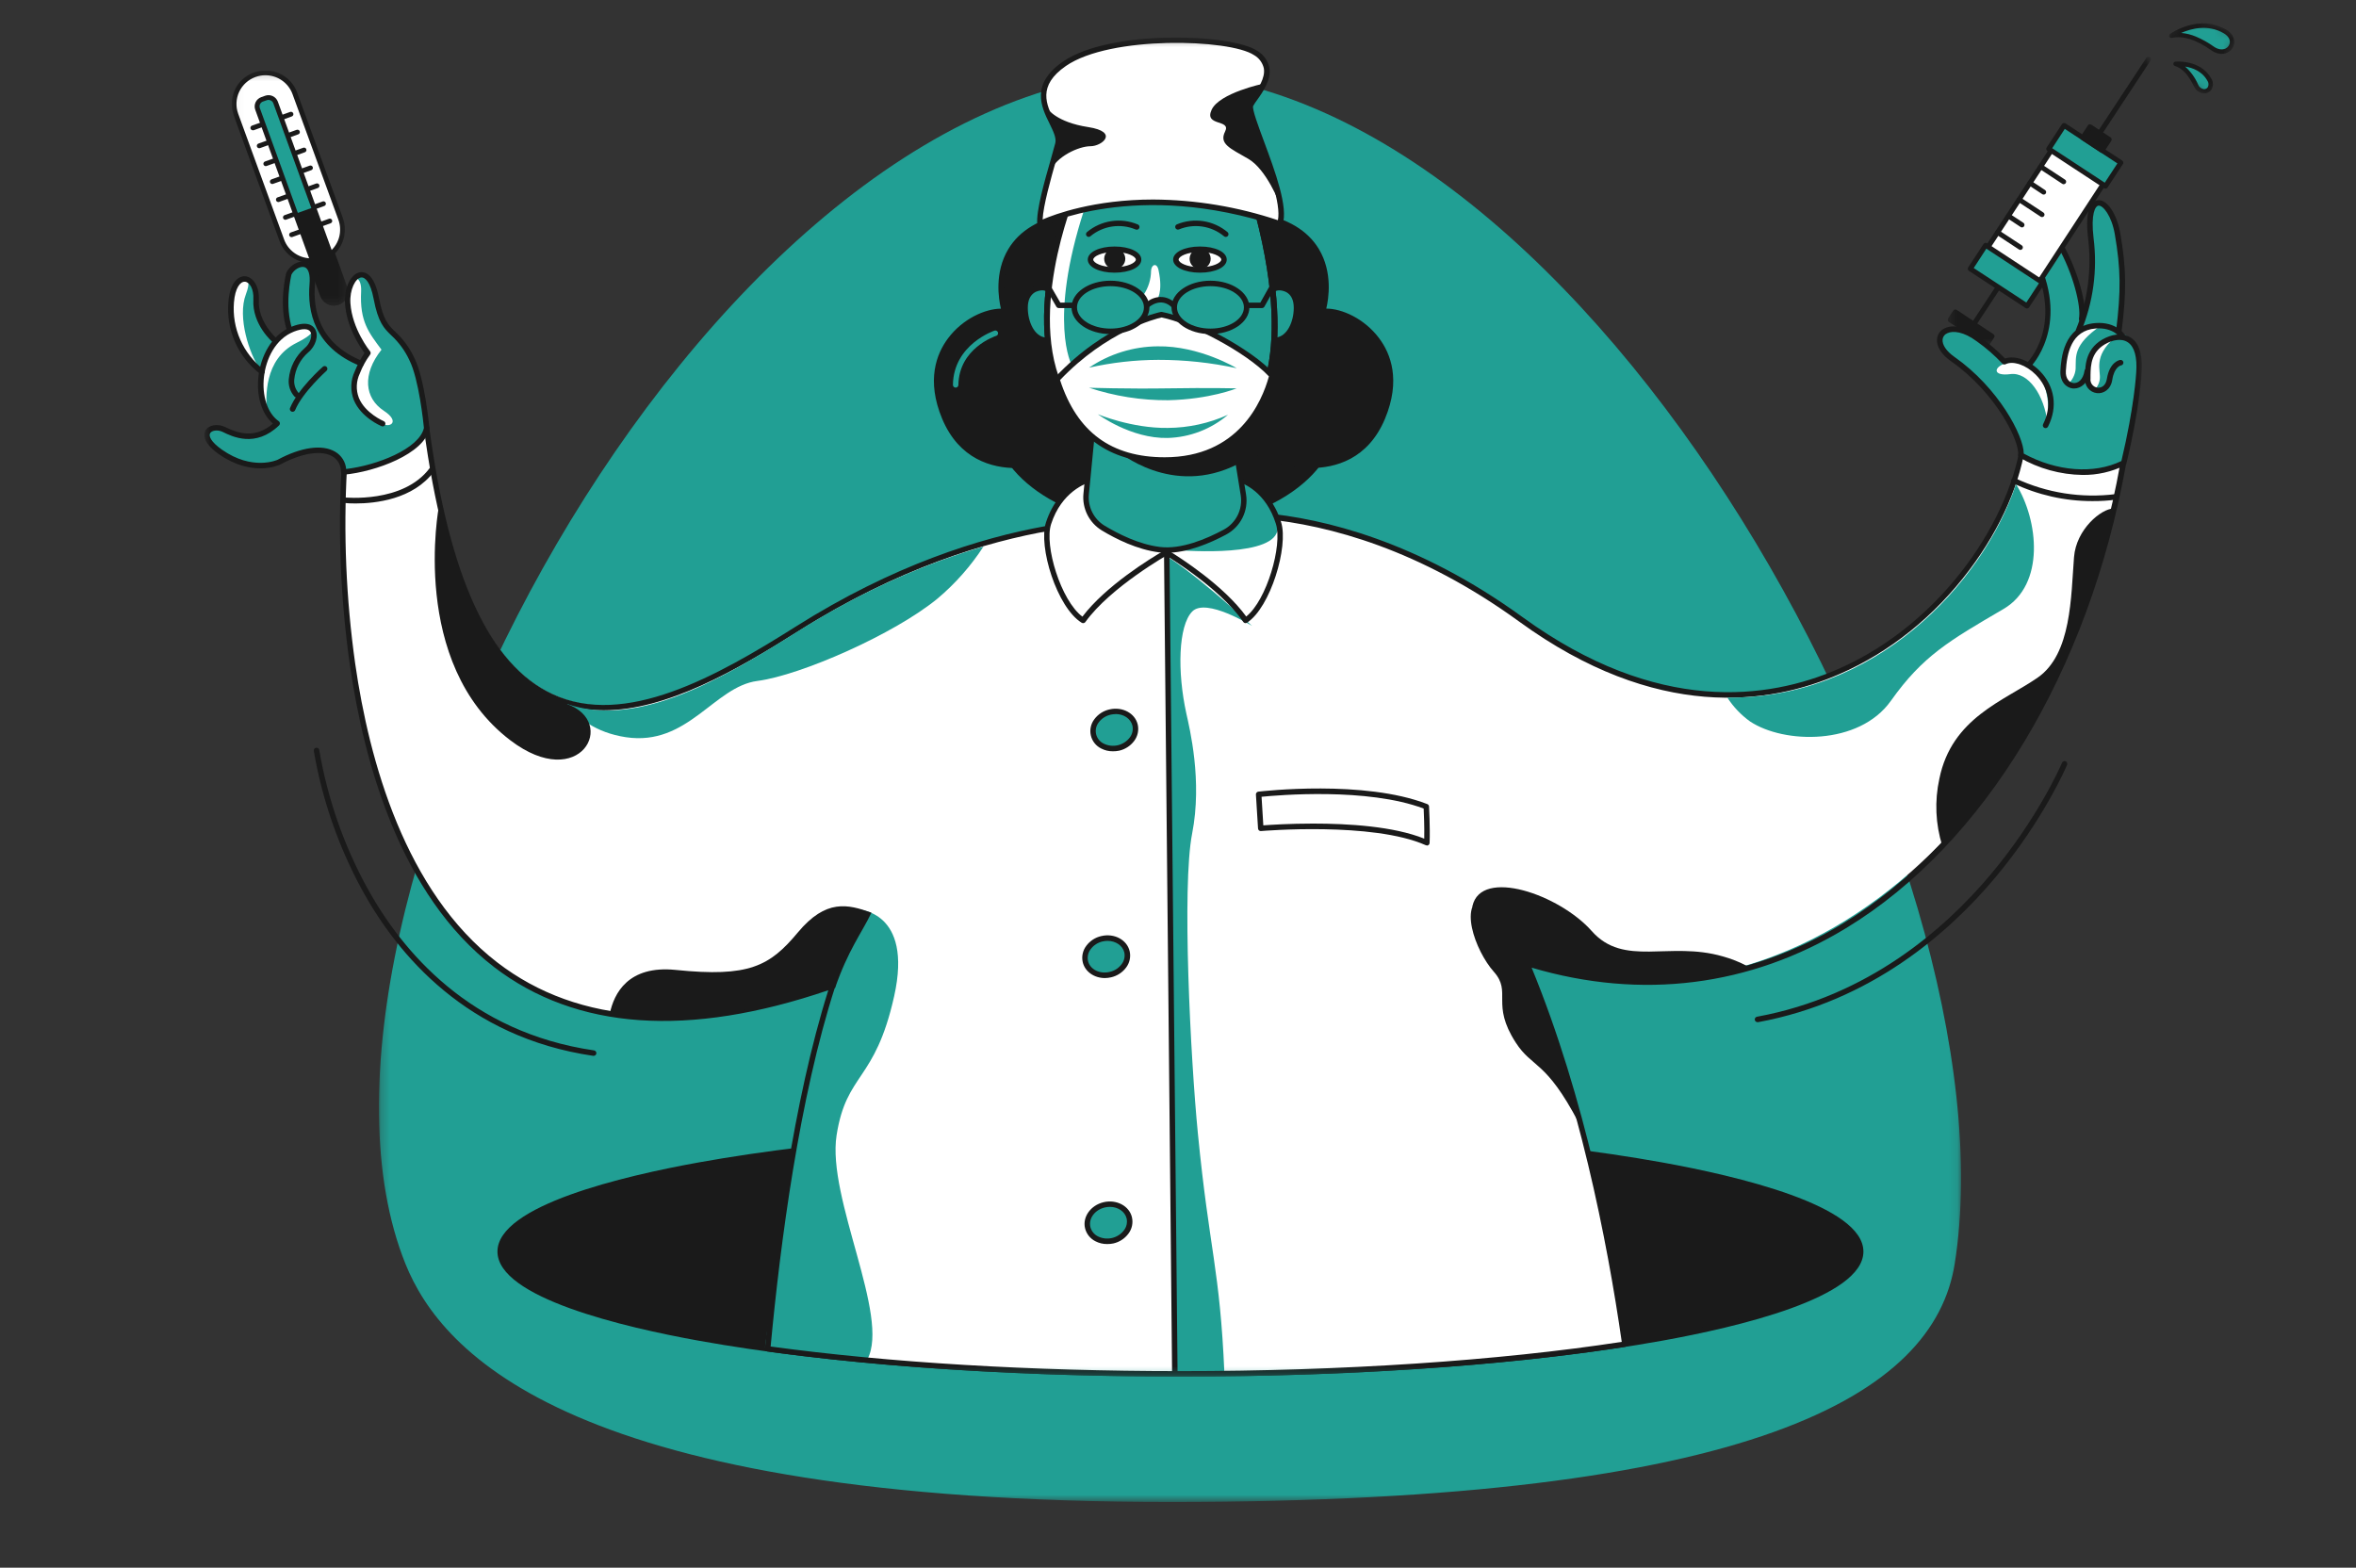 <svg width="275" height="183" viewBox="0 0 275 183" fill="none" xmlns="http://www.w3.org/2000/svg">
<rect x="0" y="0" width="275" height="183" fill="#333333" stroke="none"/>
<g clip-path="url(#clip0_308_1155)">
<mask id="mask0_308_1155" style="mask-type:luminance" maskUnits="userSpaceOnUse" x="44" y="8" width="185" height="168">
<path d="M44.229 8.453H228.899V175.322H44.229V8.453Z" fill="white"/>
</mask>
<g mask="url(#mask0_308_1155)">
<path d="M228.16 147.524C235.602 100.579 185.565 9.147 134.591 8.453C81.522 10.192 31.088 107.184 47.321 147.524C51.548 158.031 66.821 175.335 136.726 175.335C204.634 175.322 225.726 162.865 228.16 147.524Z" fill="#219F94"/>
</g>
</g>
<g clip-path="url(#clip1_308_1155)">
<mask id="mask1_308_1155" style="mask-type:luminance" maskUnits="userSpaceOnUse" x="23" y="4" width="227" height="157">
<path d="M23.834 4.341H249.999V160.698H23.834V4.341Z" fill="white"/>
</mask>
<g mask="url(#mask1_308_1155)">
<path d="M135.999 61.266C146.925 61.266 155.783 55.665 155.783 48.756C155.783 41.846 146.925 36.245 135.999 36.245C125.072 36.245 116.215 41.846 116.215 48.756C116.215 55.665 125.072 61.266 135.999 61.266Z" fill="#1A1A1A"/>
<path d="M135.999 61.586C124.914 61.586 115.895 55.837 115.895 48.756C115.895 41.675 124.93 35.926 135.999 35.926C147.068 35.926 156.106 41.675 156.106 48.756C156.106 55.837 147.088 61.586 135.999 61.586ZM135.999 36.565C125.265 36.565 116.535 42.036 116.535 48.756C116.535 55.476 125.265 60.947 135.999 60.947C146.732 60.947 155.466 55.479 155.466 48.756C155.466 42.032 146.732 36.565 135.999 36.565ZM137.787 160.379C181.638 160.379 217.187 153.987 217.187 146.102C217.187 138.217 181.638 131.825 137.787 131.825C93.936 131.825 58.388 138.217 58.388 146.102C58.388 153.987 93.936 160.379 137.787 160.379Z" fill="#1A1A1A"/>
<path d="M137.788 160.698C116.561 160.698 96.6 159.21 81.586 156.511C72.804 154.93 58.065 151.478 58.065 146.102C58.065 140.727 72.801 137.271 81.583 135.69C96.597 132.991 116.557 131.503 137.785 131.503C159.012 131.503 178.969 132.991 193.986 135.69C202.768 137.271 217.504 140.724 217.504 146.102C217.504 151.481 202.768 154.93 193.986 156.511C178.972 159.21 159.015 160.698 137.788 160.698ZM137.788 132.142C116.596 132.142 96.677 133.627 81.698 136.319C67.087 138.948 58.705 142.512 58.705 146.102C58.705 149.692 67.084 153.253 81.695 155.882C96.674 158.574 116.593 160.059 137.785 160.059C158.976 160.059 178.892 158.574 193.871 155.882C208.482 153.253 216.864 149.689 216.864 146.102C216.864 142.515 208.482 138.948 193.871 136.319C178.895 133.627 158.976 132.142 137.788 132.142Z" fill="#1A1A1A"/>
<path d="M247.57 54.121C243.395 30.058 236.229 51.195 236.229 51.195C234.21 68.538 208.856 95.047 177.513 72.304C153.947 55.194 134.828 60.927 134.828 60.927C134.828 60.927 116.653 58.506 93.075 73.399C76.963 83.575 55.775 94.409 49.747 49.448C47.773 38.452 40.095 55.092 40.095 55.092C40.095 55.092 33.62 137.293 97.183 115.083C92.883 128.366 90.669 146.019 89.607 157.45C102.967 159.286 119.68 160.378 137.788 160.378C157.623 160.378 175.74 159.072 189.654 156.91C188.026 145.479 184.692 127.944 178.226 112.457C212.858 123.179 242.791 90.202 247.57 54.121Z" fill="white"/>
<path d="M100.103 106.172C100.103 106.172 106.611 106.261 104.368 116.299C102.125 126.338 98.801 125.169 97.65 132.518C96.498 139.867 103.933 153.668 101.242 158.685C97.56 158.596 89.303 157.251 89.303 157.251C89.303 157.251 93.897 120.688 98.264 110.378C99.352 107.823 100.103 106.172 100.103 106.172ZM146.15 73.073C146.15 73.073 140.766 69.713 139.15 71.393C137.535 73.073 137.4 78.397 138.475 83.3C138.853 85.012 140.363 91.144 139.15 97.308C137.938 103.473 138.962 123.537 139.822 132.326C141.169 146.06 142.382 148.015 142.919 160.34C140.094 160.48 137.132 160.34 137.132 160.34L136.188 64.951C136.188 64.951 139.15 66.622 146.15 73.073Z" fill="#219F94"/>
<path d="M137.787 160.698C120.192 160.698 103.514 159.682 89.562 157.766C89.48 157.754 89.406 157.712 89.354 157.647C89.303 157.582 89.279 157.5 89.287 157.418C90.397 145.466 92.579 128.593 96.683 115.594C80.367 121.16 67.25 120.247 57.653 112.876C46.73 104.466 42.475 89.036 40.831 77.577C39.753 69.944 39.432 62.225 39.871 54.53C39.874 54.489 39.885 54.45 39.903 54.415C40.361 53.482 44.462 45.325 47.581 45.753C48.81 45.925 49.635 47.289 50.109 49.927C52.457 67.439 57.147 77.609 64.505 81.029C72.945 84.964 83.592 79.014 92.912 73.128C115.591 58.806 133.542 60.464 134.822 60.601C135.442 60.425 140.078 59.212 147.385 59.879C154.475 60.518 165.493 63.166 177.724 72.045C193.471 83.479 206.453 81.642 214.573 78.091C227.05 72.632 234.888 60.141 235.934 51.157C235.937 51.134 235.942 51.111 235.95 51.09C236.078 50.719 239.15 42.051 242.688 42.355C245.017 42.546 246.802 46.404 248.146 54.143C248.152 54.179 248.152 54.216 248.146 54.252C243.82 78.321 231.615 98.561 215.469 108.353C204.271 115.159 191.593 116.747 178.776 112.959C185.018 128.161 188.304 145.188 189.974 156.865C189.986 156.948 189.964 157.033 189.914 157.101C189.863 157.168 189.788 157.213 189.705 157.226C175.286 159.465 156.849 160.698 137.787 160.698ZM89.952 157.184C103.815 159.072 120.345 160.059 137.787 160.059C156.679 160.059 174.953 158.845 189.296 156.641C187.6 144.853 184.263 127.743 177.935 112.566C177.912 112.51 177.905 112.449 177.915 112.39C177.925 112.33 177.952 112.275 177.993 112.23C178.032 112.187 178.083 112.156 178.14 112.139C178.196 112.123 178.256 112.122 178.312 112.138C191.167 116.121 203.907 114.616 215.13 107.794C231.107 98.088 243.193 78.046 247.474 54.185C245.897 45.127 243.955 43.089 242.602 42.977C240.087 42.77 237.384 48.848 236.523 51.256C235.941 56.184 233.586 61.604 229.888 66.519C225.828 71.917 220.61 76.117 214.787 78.656C206.536 82.294 193.317 84.188 177.327 72.562C154.155 55.74 135.097 61.176 134.921 61.23C134.877 61.242 134.831 61.242 134.787 61.23C134.604 61.205 116.439 58.995 93.244 73.655C85.934 78.273 77.811 82.917 70.469 82.917C68.315 82.941 66.183 82.487 64.227 81.588C56.677 78.075 51.849 67.74 49.475 50.007C49.069 47.771 48.381 46.494 47.489 46.366C45.249 46.047 41.73 52.166 40.501 54.622C40.073 62.255 40.394 69.911 41.461 77.481C43.09 88.819 47.29 104.073 58.049 112.352C67.567 119.672 80.694 120.483 97.08 114.763C97.122 114.749 97.167 114.744 97.211 114.747C97.255 114.751 97.298 114.764 97.337 114.785C97.376 114.806 97.41 114.835 97.438 114.87C97.465 114.905 97.484 114.945 97.495 114.988C97.51 115.045 97.508 115.106 97.49 115.162C93.308 128.094 91.085 145.083 89.952 157.175V157.184Z" fill="#1A1A1A"/>
<path d="M97.445 115.415C98.971 110.943 100.583 108.912 101.719 106.542C98.968 105.552 96.415 104.907 93.129 108.848C89.844 112.789 87.428 114.099 78.88 113.224C73.329 112.655 71.662 115.961 71.176 118.334C78.147 119.538 86.699 118.73 97.183 115.067C97.154 115.169 97.474 115.322 97.445 115.415Z" fill="#1A1A1A"/>
<path d="M204.271 84.216C208.219 86.842 216.985 87.059 220.712 81.808C224.439 76.558 227.504 74.807 233.861 71.086C238.74 68.231 237.937 60.738 235.317 56.519C231.379 68.305 218.662 81.607 201.619 81.431C202.321 82.517 203.22 83.462 204.271 84.216Z" fill="#219F94"/>
<path d="M242.086 65.04C241.725 69.62 241.808 76.347 237.854 79.093C233.9 81.84 227.811 83.792 226.368 90.911C225.798 93.509 225.917 96.211 226.714 98.749C237.083 87.727 243.747 73.791 246.665 59.365C245.273 59.394 242.342 61.767 242.086 65.04Z" fill="#1A1A1A"/>
<path d="M73.047 86.056C80.281 87.149 83.349 80.148 88.404 79.49C93.459 78.832 104.4 74.022 109.445 69.863C111.519 68.115 113.323 66.07 114.798 63.795C108.495 65.625 101.041 68.694 92.95 73.805C84.277 79.282 74.394 85.044 66.182 82.176C67.417 83.802 69.531 85.523 73.047 86.056Z" fill="#219F94"/>
<path d="M185.789 108.682C182.008 104.415 172.88 101.266 171.869 105.769C174.234 109.29 176.797 112.674 179.548 115.904H179.608C179.167 114.748 178.708 113.599 178.233 112.457C186.59 115.048 195.522 115.159 203.942 112.777C203.034 112.295 202.074 111.914 201.082 111.643C194.831 109.832 189.555 112.949 185.789 108.682ZM137.129 160.522C137.044 160.522 136.963 160.488 136.903 160.429C136.843 160.369 136.809 160.288 136.809 160.203L135.868 64.629C135.868 64.587 135.876 64.545 135.892 64.507C135.908 64.468 135.932 64.433 135.962 64.403C135.991 64.373 136.027 64.35 136.066 64.334C136.104 64.318 136.146 64.309 136.188 64.31C136.273 64.31 136.354 64.343 136.414 64.403C136.474 64.463 136.508 64.544 136.508 64.629L137.449 160.203C137.449 160.288 137.415 160.369 137.355 160.429C137.295 160.489 137.214 160.522 137.129 160.522Z" fill="#1A1A1A"/>
<path d="M247.311 38.621C248.91 39.742 248.91 39.193 249.918 41.563C249.918 41.563 248.706 48.27 247.999 53.885C244.182 56.034 239.885 55.399 236.059 53.246C236.238 51.141 233.317 45.673 227.923 41.892C224.654 39.595 227.181 36.781 230.924 39.586C233.103 41.215 233.724 42.141 233.724 42.141C234.875 41.655 235.694 42.962 236.644 43.045C238.842 40.17 240.602 35.421 236.76 28.161C236.027 26.606 235.768 23.642 239.546 27.334C241.565 29.978 242.777 33.083 243.296 36.551C244.377 33.425 244.46 29.985 243.936 26.35C243.67 24.009 245.375 21.898 246.741 25.858C247.781 30.397 248.12 34.699 247.311 38.621Z" fill="#219F94"/>
<path d="M238.986 49.375C238.986 49.375 240.167 41.93 234.248 42.348C232.623 42.84 232.562 43.945 234.658 43.671C236.753 43.396 238.625 46.139 238.986 49.375ZM245.222 38.017C245.222 38.017 241.207 37.557 240.743 42.987C240.519 46.232 242.218 44.431 242.275 43.038C242.333 41.646 241.939 40.263 245.222 38.017ZM246.837 39.41C246.837 39.41 243.433 39.644 243.753 44.562C243.894 46.303 244.924 45.396 245.087 44.31C245.251 43.224 244.262 41.662 246.837 39.41Z" fill="white"/>
<path d="M242.106 45.35H241.952C241.197 45.271 240.423 44.584 240.5 43.275C240.577 41.965 240.82 38.014 244.56 37.714C247.074 37.51 248.044 39.1 248.079 39.17C248.112 39.242 248.117 39.324 248.092 39.399C248.068 39.475 248.017 39.538 247.948 39.578C247.88 39.618 247.799 39.63 247.722 39.614C247.644 39.598 247.575 39.553 247.529 39.49C247.493 39.432 246.697 38.18 244.605 38.346C241.744 38.576 241.255 41.288 241.133 43.31C241.079 44.204 241.552 44.664 242.013 44.712C242.544 44.769 243.146 44.344 243.315 43.268C243.328 43.184 243.375 43.107 243.444 43.057C243.478 43.032 243.517 43.014 243.559 43.004C243.6 42.993 243.643 42.992 243.685 42.998C243.727 43.005 243.767 43.019 243.804 43.041C243.84 43.063 243.872 43.093 243.897 43.127C243.947 43.196 243.968 43.282 243.955 43.367C243.738 44.75 242.874 45.35 242.106 45.35Z" fill="#1A1A1A"/>
<path d="M236.814 42.91C236.729 42.911 236.648 42.877 236.587 42.818C236.557 42.788 236.533 42.753 236.517 42.714C236.501 42.675 236.493 42.633 236.493 42.591C236.493 42.549 236.501 42.507 236.517 42.468C236.533 42.429 236.557 42.394 236.587 42.364C236.76 42.192 240.791 38.053 237.358 30.697C235.899 27.57 235.631 25.826 236.536 25.357C237.672 24.772 239.838 26.845 240.772 28.477C242.458 31.422 243.651 35.545 243.302 37.305C243.285 37.389 243.236 37.462 243.165 37.51C243.093 37.557 243.007 37.575 242.922 37.559C242.838 37.543 242.764 37.495 242.715 37.425C242.667 37.355 242.648 37.268 242.662 37.184C242.941 35.737 241.949 31.84 240.205 28.794C239.156 26.957 237.326 25.663 236.821 25.919C236.789 25.919 236.043 26.379 237.928 30.419C241.559 38.2 237.073 42.767 237.029 42.812C236.972 42.87 236.896 42.906 236.814 42.91Z" fill="#1A1A1A"/>
<path d="M243.075 55.443C240.488 55.402 237.955 54.701 235.717 53.405C235.661 53.374 235.617 53.327 235.588 53.27C235.56 53.213 235.549 53.149 235.557 53.086C235.765 51.575 233.029 45.884 227.731 42.169C226.605 41.38 226.01 40.432 226.097 39.569C226.123 39.289 226.227 39.021 226.396 38.795C226.565 38.57 226.794 38.396 227.056 38.292C228.106 37.832 229.616 38.222 231.116 39.336C232.159 40.09 233.136 40.931 234.037 41.85C235.179 41.457 236.83 42.032 238.071 43.284C239.847 45.072 240.212 47.509 239.05 49.803C239.012 49.878 238.945 49.936 238.865 49.962C238.784 49.989 238.696 49.983 238.62 49.945C238.544 49.906 238.487 49.84 238.46 49.759C238.434 49.679 238.44 49.591 238.478 49.515C239.511 47.477 239.188 45.318 237.617 43.734C236.497 42.604 234.981 42.08 234.098 42.517C234.033 42.549 233.96 42.557 233.89 42.542C233.82 42.527 233.757 42.489 233.711 42.434C232.809 41.475 231.813 40.609 230.739 39.847C229.2 38.701 227.965 38.592 227.319 38.889C227.164 38.948 227.029 39.048 226.928 39.179C226.827 39.31 226.764 39.466 226.746 39.63C226.685 40.25 227.197 41.003 228.112 41.649C233.301 45.286 236.229 50.911 236.219 52.949C240.058 55.044 244.403 55.373 247.615 53.817C249.15 47.375 249.342 43.52 249.346 43.482C249.477 41.7 249.144 40.489 248.386 39.969C247.557 39.397 246.466 39.806 246.041 40.007C244.064 40.936 244.035 42.639 244.012 43.763V44.188C243.995 44.311 244.002 44.437 244.034 44.558C244.065 44.678 244.121 44.791 244.197 44.891C244.273 44.99 244.368 45.072 244.476 45.134C244.585 45.196 244.704 45.236 244.828 45.251C245.251 45.296 245.788 45.056 245.922 44.229C246.242 42.211 247.429 42.022 247.48 42.016C247.522 42.01 247.565 42.012 247.606 42.023C247.648 42.033 247.686 42.051 247.72 42.077C247.754 42.102 247.783 42.134 247.805 42.17C247.826 42.207 247.841 42.247 247.847 42.289C247.853 42.331 247.851 42.374 247.84 42.415C247.83 42.456 247.811 42.494 247.786 42.528C247.76 42.562 247.729 42.591 247.692 42.613C247.656 42.634 247.615 42.649 247.573 42.655C247.532 42.655 246.789 42.827 246.553 44.335C246.367 45.516 245.494 45.973 244.761 45.893C244.347 45.846 243.968 45.636 243.708 45.311C243.449 44.985 243.329 44.569 243.376 44.156V43.76C243.398 42.632 243.433 40.534 245.772 39.435C246.889 38.911 247.976 38.915 248.754 39.435C249.714 40.103 250.136 41.473 249.986 43.514C249.986 43.546 249.787 47.509 248.204 54.105C248.193 54.15 248.173 54.192 248.144 54.229C248.115 54.265 248.079 54.295 248.037 54.316C246.496 55.078 244.795 55.464 243.075 55.443Z" fill="#1A1A1A"/>
<path d="M247.314 38.969H247.276C247.213 38.961 247.153 38.935 247.105 38.894C247.057 38.852 247.023 38.797 247.006 38.736C246.995 38.695 246.992 38.653 246.997 38.611C247.576 33.983 247.541 31.351 246.847 27.34C246.476 25.19 245.465 23.929 244.927 24.009C244.582 24.056 244.025 24.919 244.371 27.812C244.838 31.525 244.328 35.296 242.889 38.752C242.852 38.826 242.787 38.884 242.708 38.911C242.629 38.939 242.542 38.935 242.466 38.899C242.39 38.864 242.331 38.8 242.302 38.722C242.273 38.643 242.276 38.556 242.31 38.48C243.678 35.128 244.169 31.483 243.737 27.889C243.289 24.165 244.233 23.462 244.835 23.376C245.916 23.216 247.074 24.909 247.487 27.231C248.194 31.313 248.232 33.993 247.64 38.691C247.63 38.769 247.591 38.841 247.531 38.892C247.47 38.944 247.393 38.971 247.314 38.969Z" fill="#1A1A1A"/>
<path d="M42.104 42.348C42.814 40.691 42.939 41.218 42.939 41.218C42.939 41.218 40.789 38.58 40.581 35.421C40.373 32.262 43.029 30.113 43.918 34.811C44.807 39.509 45.886 37.902 47.904 41.92C49.117 44.325 49.971 50.164 49.971 50.164C49.427 52.888 43.317 54.804 40.085 54.993C40.085 53.961 37.971 50.777 33.687 53.447C33.687 53.447 29.489 55.398 25.708 52.741C22.717 50.636 24.7 49.436 26.137 50.135C27.573 50.834 29.918 51.767 32.346 49.429C30.718 48.292 30.139 45.782 30.564 43.412C27.685 41.32 26.485 38.394 27.116 34.15C27.583 32.502 29.573 31.633 29.742 34.185C29.464 36.516 30.491 38.302 32.135 39.828L33.802 38.487C33.187 36.487 33.138 34.355 33.661 32.329C33.572 30.927 36.621 30.042 36.477 32.808C36.419 37.484 37.929 40.946 42.104 42.348Z" fill="#219F94"/>
<path d="M27.381 33.75C27.381 33.75 25.804 39.046 30.302 43.012C29.154 41.416 27.666 37.059 28.703 34.347C29.739 31.636 27.727 32.738 27.381 33.75Z" fill="white"/>
<path d="M34.688 38.174C34.688 38.174 28.245 40.582 31.115 48.017C31.07 46.478 30.718 41.949 34.634 40.013C38.55 38.078 35.031 37.931 34.688 38.174ZM41.429 32.402C40.786 33.81 40.565 35.373 40.792 36.903C41.019 38.433 41.685 39.865 42.709 41.026C41.778 43.383 39.612 46.775 44.427 49.33C45.387 50.103 46.852 49.291 44.801 47.95C42.562 46.477 42.242 43.702 44.529 40.821C43.058 38.831 41.97 37.56 42.152 34.018C42.219 32.447 41.429 32.402 41.429 32.402Z" fill="white"/>
<path d="M40.117 55.411C40.056 55.411 39.997 55.394 39.945 55.361C39.894 55.328 39.853 55.281 39.827 55.226C39.809 55.186 39.798 55.142 39.798 55.098C39.812 54.733 39.727 54.371 39.552 54.05C39.377 53.73 39.118 53.463 38.803 53.277C37.523 52.517 35.223 52.872 32.698 54.235C32.551 54.306 29.419 55.74 25.529 53.006C23.513 51.575 23.769 50.597 23.977 50.243C24.358 49.604 25.41 49.425 26.281 49.85C27.903 50.642 29.826 51.198 31.857 49.448C30.532 48.304 29.893 46.206 30.177 43.858C30.436 41.712 31.608 39.068 34.106 38.109C35.879 37.423 36.544 38.01 36.784 38.429C37.222 39.179 36.851 40.419 35.974 41.14C35.043 41.949 34.46 43.085 34.346 44.312C34.32 44.59 34.35 44.871 34.436 45.138C34.522 45.404 34.661 45.65 34.845 45.861C34.904 45.922 34.937 46.003 34.937 46.088C34.936 46.173 34.901 46.254 34.84 46.313C34.78 46.372 34.698 46.405 34.613 46.404C34.528 46.403 34.447 46.369 34.388 46.308C34.137 46.034 33.947 45.711 33.829 45.358C33.712 45.006 33.67 44.633 33.706 44.264C33.834 42.86 34.502 41.56 35.568 40.636C36.182 40.128 36.505 39.208 36.234 38.739C36 38.339 35.309 38.327 34.336 38.7C32.097 39.566 31.051 41.971 30.817 43.932C30.552 46.18 31.214 48.244 32.535 49.167C32.593 49.208 32.636 49.267 32.657 49.334C32.678 49.402 32.676 49.475 32.65 49.542C32.634 49.586 32.608 49.626 32.574 49.658C29.832 52.294 27.135 50.984 25.999 50.422C25.385 50.122 24.72 50.253 24.527 50.569C24.336 50.885 24.595 51.562 25.897 52.485C29.483 55.008 32.379 53.683 32.407 53.667C35.159 52.188 37.612 51.843 39.126 52.734C39.484 52.944 39.787 53.236 40.009 53.586C40.232 53.936 40.368 54.334 40.405 54.746C43.957 54.338 48.931 52.399 49.482 49.956C49.427 49.403 48.9 44.261 47.789 42.054C47.283 40.958 46.565 39.973 45.678 39.154C44.82 38.323 44.139 37.666 43.605 34.858C43.24 32.942 42.613 32.335 42.152 32.392C41.49 32.475 40.799 33.804 40.901 35.388C41.096 38.403 43.166 40.978 43.189 41.003C43.237 41.061 43.264 41.134 43.264 41.209C43.264 41.285 43.237 41.358 43.189 41.415C42.697 42.084 42.298 42.815 42.002 43.59C41.789 44.032 41.669 44.514 41.649 45.004C41.629 45.495 41.71 45.984 41.887 46.442C42.616 48.24 44.766 49.154 44.788 49.163C44.847 49.188 44.897 49.229 44.931 49.282C44.967 49.334 44.985 49.396 44.985 49.46C44.985 49.523 44.966 49.584 44.931 49.637C44.896 49.69 44.846 49.731 44.788 49.755C44.709 49.787 44.62 49.787 44.542 49.754C44.443 49.713 42.13 48.732 41.295 46.688C41.084 46.151 40.986 45.577 41.007 45.001C41.027 44.425 41.165 43.859 41.413 43.338C41.715 42.589 42.095 41.874 42.546 41.204C42.034 40.518 40.45 38.186 40.271 35.43C40.15 33.594 40.972 31.91 42.069 31.773C42.533 31.712 43.669 31.885 44.228 34.75C44.728 37.362 45.313 37.925 46.119 38.707C47.058 39.576 47.818 40.618 48.359 41.776C49.581 44.207 50.099 49.723 50.118 49.956C50.123 49.987 50.123 50.018 50.118 50.048C49.533 52.971 43.848 55.076 40.15 55.411L40.117 55.411Z" fill="#1A1A1A"/>
<path d="M30.571 43.718C30.507 43.718 30.445 43.7 30.392 43.664C29.107 42.691 28.09 41.408 27.436 39.936C26.784 38.463 26.516 36.849 26.658 35.245C26.841 32.952 27.833 32.205 28.613 32.249C29.448 32.307 30.29 33.291 30.213 35.006C30.075 37.602 32.295 39.509 32.318 39.528C32.35 39.555 32.377 39.588 32.396 39.626C32.415 39.663 32.427 39.704 32.431 39.745C32.434 39.787 32.429 39.829 32.417 39.869C32.404 39.909 32.383 39.946 32.356 39.978C32.329 40.011 32.296 40.037 32.259 40.056C32.221 40.076 32.181 40.087 32.139 40.091C32.097 40.094 32.055 40.09 32.015 40.077C31.974 40.064 31.937 40.044 31.905 40.017C31.803 39.931 29.419 37.893 29.573 34.971C29.64 33.712 29.125 32.923 28.588 32.888C28.05 32.853 27.449 33.594 27.308 35.296C27.187 36.786 27.439 38.283 28.043 39.651C28.646 41.02 29.581 42.217 30.763 43.134C30.798 43.158 30.827 43.188 30.85 43.223C30.873 43.258 30.889 43.298 30.897 43.339C30.905 43.38 30.904 43.422 30.895 43.463C30.887 43.505 30.87 43.543 30.846 43.578C30.816 43.623 30.775 43.659 30.727 43.684C30.679 43.708 30.625 43.72 30.571 43.718ZM42.159 42.747C42.118 42.746 42.078 42.737 42.041 42.721C36.669 40.562 35.863 36.334 36.128 33.169C36.224 32.041 36.004 31.319 35.527 31.182C35.05 31.044 34.33 31.466 34.023 32.044C33.934 32.408 33.201 35.666 34.116 38.432C34.143 38.513 34.136 38.6 34.098 38.676C34.06 38.752 33.993 38.809 33.913 38.836C33.832 38.863 33.744 38.856 33.668 38.818C33.592 38.78 33.535 38.714 33.508 38.633C32.481 35.541 33.374 32.006 33.412 31.859C33.416 31.837 33.424 31.815 33.434 31.795C33.831 31.009 34.839 30.332 35.7 30.575C36.17 30.706 36.934 31.214 36.765 33.229C36.519 36.174 37.27 40.112 42.28 42.13C42.359 42.162 42.421 42.224 42.454 42.302C42.487 42.38 42.488 42.467 42.456 42.546C42.433 42.605 42.392 42.656 42.339 42.692C42.286 42.728 42.223 42.747 42.159 42.747ZM34.151 48.068C34.098 48.068 34.046 48.055 34 48.03C33.953 48.005 33.914 47.969 33.885 47.925C33.855 47.881 33.838 47.83 33.833 47.778C33.828 47.725 33.836 47.673 33.857 47.624C34.785 45.388 37.571 42.907 37.696 42.801C37.76 42.75 37.841 42.725 37.923 42.732C38.004 42.739 38.08 42.776 38.135 42.838C38.189 42.899 38.218 42.978 38.216 43.06C38.213 43.142 38.179 43.219 38.121 43.277C38.093 43.303 35.325 45.781 34.452 47.87C34.428 47.929 34.386 47.98 34.332 48.016C34.279 48.051 34.215 48.069 34.151 48.068ZM41.503 58.771C41.029 58.775 40.554 58.752 40.083 58.704C40.03 58.698 39.98 58.679 39.936 58.649C39.893 58.619 39.857 58.578 39.833 58.531C39.809 58.484 39.797 58.432 39.797 58.379C39.798 58.326 39.812 58.275 39.838 58.228C39.869 58.173 39.916 58.128 39.972 58.099C40.029 58.07 40.093 58.058 40.156 58.065C40.223 58.065 47.079 58.797 50.163 54.632C50.214 54.564 50.289 54.519 50.372 54.507C50.455 54.494 50.54 54.515 50.608 54.565C50.677 54.615 50.722 54.69 50.736 54.774C50.743 54.815 50.741 54.858 50.731 54.899C50.721 54.939 50.703 54.978 50.678 55.012C48.237 58.318 43.784 58.771 41.503 58.771ZM244.218 58.496C241.013 58.499 237.849 57.783 234.959 56.401C234.896 56.376 234.844 56.331 234.808 56.274C234.772 56.217 234.756 56.15 234.76 56.083C234.765 56.016 234.791 55.952 234.834 55.901C234.877 55.849 234.936 55.813 235.001 55.796C235.044 55.785 235.089 55.783 235.133 55.79C235.177 55.798 235.219 55.814 235.256 55.839C238.903 57.547 242.96 58.185 246.956 57.678C247.041 57.667 247.127 57.689 247.196 57.74C247.246 57.779 247.285 57.832 247.305 57.892C247.326 57.952 247.329 58.017 247.313 58.078C247.297 58.14 247.263 58.196 247.215 58.238C247.168 58.281 247.109 58.308 247.046 58.317C246.108 58.444 245.163 58.504 244.218 58.496ZM69.263 123.25H69.218C54.546 121.097 46.452 111.531 42.261 103.885C39.504 98.823 37.601 93.343 36.63 87.663C36.622 87.62 36.623 87.576 36.633 87.533C36.642 87.49 36.661 87.45 36.687 87.414C36.712 87.379 36.745 87.349 36.783 87.326C36.821 87.304 36.863 87.29 36.907 87.284C36.95 87.278 36.994 87.282 37.037 87.294C37.079 87.306 37.118 87.326 37.152 87.354C37.186 87.382 37.214 87.416 37.235 87.455C37.255 87.494 37.267 87.537 37.27 87.58C38.227 93.188 40.106 98.599 42.831 103.594C46.951 111.106 54.892 120.506 69.314 122.614C69.356 122.617 69.397 122.628 69.435 122.647C69.472 122.666 69.506 122.693 69.533 122.725C69.561 122.756 69.582 122.793 69.595 122.833C69.609 122.873 69.614 122.915 69.611 122.957C69.608 122.999 69.596 123.04 69.577 123.078C69.558 123.115 69.531 123.149 69.499 123.176C69.435 123.231 69.351 123.259 69.266 123.253L69.263 123.25ZM205.171 119.321C205.129 119.325 205.086 119.32 205.046 119.307C205.006 119.295 204.968 119.275 204.936 119.248C204.904 119.221 204.877 119.187 204.857 119.15C204.838 119.113 204.826 119.072 204.822 119.03C204.818 118.988 204.823 118.946 204.835 118.906C204.848 118.866 204.868 118.828 204.895 118.796C204.922 118.764 204.955 118.737 204.993 118.717C205.03 118.698 205.071 118.686 205.113 118.682C218.089 116.293 227.066 108.369 232.307 102.138C238.005 95.376 240.66 89.094 240.686 89.043C240.709 88.984 240.75 88.934 240.803 88.898C240.856 88.863 240.918 88.844 240.981 88.844C241.045 88.845 241.107 88.864 241.159 88.899C241.212 88.935 241.253 88.985 241.276 89.044C241.308 89.123 241.307 89.211 241.274 89.289C241.249 89.353 238.564 95.708 232.809 102.543C227.495 108.858 218.393 116.897 205.222 119.321H205.171ZM184.257 131.039C180.418 123.712 178.87 124.722 176.918 121.697C173.978 117.143 176.515 115.849 174.359 113.431C172.202 111.013 170.02 105.127 173.485 104.626C176.95 104.124 184.257 131.039 184.257 131.039ZM128.299 49.975C126.878 53.306 114.296 58.369 110.274 48.761C106.755 40.365 114.021 36.005 117.252 36.363C117.252 36.363 114.296 27.1 124.744 25.184C122.201 31.026 124.952 38.493 124.952 38.493C124.952 38.493 123.026 45.385 128.299 49.975Z" fill="#1A1A1A"/>
<path d="M118.675 54.642H118.637C115.783 54.642 111.963 53.626 109.976 48.893C108.092 44.389 109.308 41.294 110.661 39.49C112.385 37.19 115.009 36.044 116.829 36.031C116.56 34.9 116.055 31.805 117.696 29.075C119.001 26.906 121.353 25.497 124.69 24.891C124.747 24.881 124.805 24.886 124.859 24.907C124.913 24.927 124.96 24.962 124.996 25.007C125.032 25.052 125.054 25.106 125.062 25.163C125.069 25.22 125.061 25.279 125.038 25.331C122.578 30.985 125.224 38.327 125.253 38.401C125.274 38.465 125.274 38.534 125.253 38.599C125.234 38.666 123.448 45.344 128.503 49.739C128.554 49.783 128.59 49.843 128.605 49.909C128.62 49.975 128.613 50.044 128.586 50.106C127.713 52.163 123.1 54.642 118.675 54.642ZM116.855 36.663C115.185 36.663 112.728 37.794 111.173 39.857C109.922 41.528 108.799 44.405 110.568 48.631C112.417 53.048 115.978 53.984 118.64 53.993H118.678C122.889 53.993 126.955 51.71 127.902 50.042C123.103 45.686 124.408 39.391 124.619 38.513C124.299 37.618 122.159 31.115 124.226 25.619C121.388 26.242 119.379 27.506 118.246 29.384C116.388 32.479 117.546 36.229 117.571 36.28C117.588 36.331 117.591 36.385 117.581 36.437C117.571 36.49 117.548 36.539 117.514 36.58C117.48 36.621 117.437 36.653 117.387 36.673C117.338 36.693 117.285 36.701 117.232 36.695C117.107 36.677 116.981 36.667 116.855 36.663ZM143.345 49.975C144.765 53.306 157.348 58.369 161.369 48.761C164.888 40.365 157.623 36.005 154.392 36.363C154.392 36.363 157.348 27.1 146.899 25.184C149.442 31.038 146.685 38.515 146.685 38.515C146.685 38.515 148.604 45.385 143.345 49.975Z" fill="#1A1A1A"/>
<path d="M152.968 54.641C148.544 54.641 143.93 52.163 143.051 50.099C143.024 50.037 143.018 49.968 143.033 49.902C143.049 49.836 143.085 49.776 143.137 49.732C148.189 45.337 146.403 38.659 146.384 38.592C146.363 38.528 146.363 38.458 146.384 38.394C146.413 38.32 149.059 30.978 146.599 25.325C146.581 25.285 146.572 25.242 146.572 25.199C146.572 25.155 146.581 25.112 146.598 25.073C146.615 25.033 146.64 24.997 146.671 24.967C146.702 24.937 146.74 24.914 146.78 24.899C146.835 24.878 146.893 24.873 146.95 24.884C150.284 25.491 152.636 26.899 153.941 29.068C155.582 31.795 155.077 34.893 154.808 36.024C156.628 36.024 159.252 37.183 160.976 39.483C162.329 41.288 163.535 44.382 161.661 48.886C159.674 53.626 155.854 54.635 153 54.635L152.968 54.641ZM143.742 50.052C144.701 51.719 148.755 54.002 152.965 54.002H153.003C155.665 54.002 159.226 53.044 161.075 48.64C162.844 44.414 161.715 41.537 160.471 39.866C158.801 37.63 156.084 36.497 154.427 36.672C154.374 36.678 154.32 36.671 154.271 36.651C154.222 36.63 154.178 36.598 154.145 36.557C154.111 36.515 154.088 36.466 154.078 36.414C154.068 36.362 154.072 36.308 154.088 36.257C154.088 36.219 155.256 32.469 153.397 29.384C152.264 27.506 150.255 26.241 147.418 25.618C149.484 31.115 147.341 37.618 147.027 38.512C147.235 39.4 148.531 45.695 143.742 50.052Z" fill="#1A1A1A"/>
<path d="M124.191 36.944C124.191 38.653 123.074 39.79 122.051 39.719C120.473 39.605 119.648 37.64 119.648 35.932C119.648 34.223 120.665 33.571 121.692 33.571C122.719 33.571 124.191 35.239 124.191 36.944Z" fill="#219F94"/>
<path d="M122.143 40.042H122.028C120.272 39.918 119.328 37.835 119.328 35.938C119.328 33.961 120.608 33.258 121.692 33.258C122.895 33.258 124.511 35.085 124.511 36.95C124.525 37.415 124.443 37.877 124.271 38.309C124.099 38.741 123.839 39.133 123.51 39.461C123.145 39.821 122.656 40.028 122.143 40.042ZM121.692 33.891C121.289 33.891 119.968 34.038 119.968 35.932C119.968 37.564 120.755 39.304 122.073 39.4C122.259 39.404 122.445 39.369 122.617 39.298C122.789 39.227 122.945 39.122 123.074 38.988C123.34 38.719 123.547 38.4 123.684 38.048C123.821 37.697 123.885 37.321 123.871 36.944C123.871 35.37 122.511 33.891 121.692 33.891Z" fill="#1A1A1A"/>
<path d="M146.791 36.944C146.791 38.653 147.907 39.79 148.931 39.719C150.508 39.605 151.333 37.64 151.333 35.932C151.333 34.223 150.313 33.571 149.286 33.571C148.259 33.571 146.791 35.239 146.791 36.944Z" fill="#219F94"/>
<path d="M148.834 40.042C148.321 40.026 147.833 39.816 147.468 39.455C147.139 39.126 146.881 38.734 146.71 38.302C146.538 37.87 146.456 37.408 146.47 36.944C146.47 35.079 148.07 33.252 149.286 33.252C150.38 33.252 151.653 33.955 151.653 35.932C151.653 37.829 150.693 39.911 148.953 40.036L148.834 40.042ZM149.286 33.891C148.467 33.891 147.11 35.37 147.11 36.944C147.097 37.321 147.16 37.696 147.297 38.047C147.433 38.399 147.64 38.719 147.904 38.988C148.034 39.121 148.191 39.227 148.363 39.297C148.536 39.368 148.721 39.403 148.908 39.4C150.226 39.304 151.013 37.564 151.013 35.932C151.013 34.044 149.692 33.891 149.286 33.891Z" fill="#1A1A1A"/>
<path d="M122.386 61.074C121.475 63.856 123.759 70.774 126.417 72.422C129.444 68.212 136.335 64.367 136.335 64.367L127.534 55.855C127.534 55.855 123.852 56.59 122.386 61.074Z" fill="white"/>
<path d="M149.244 61.074C150.115 63.856 147.933 70.774 145.405 72.422C142.526 68.212 135.955 64.367 135.955 64.367L144.356 55.855C144.356 55.855 147.833 56.59 149.244 61.074Z" fill="white"/>
<path d="M145.405 56.471C145.405 56.471 150.284 59.32 149.007 62.243C147.731 65.165 137.145 64.194 137.145 64.194C137.145 64.194 145.178 61.345 145.028 56.321C145.552 56.471 145.405 56.471 145.405 56.471Z" fill="#219F94"/>
<path d="M126.418 72.741C126.359 72.741 126.301 72.724 126.251 72.693C123.372 70.915 121.161 63.792 122.092 60.975C123.599 56.366 127.31 55.574 127.467 55.545C127.518 55.535 127.57 55.538 127.62 55.553C127.67 55.568 127.715 55.595 127.752 55.632L136.553 64.143C136.588 64.178 136.615 64.22 136.631 64.267C136.647 64.313 136.652 64.363 136.646 64.412C136.64 64.461 136.622 64.509 136.594 64.55C136.566 64.592 136.529 64.627 136.486 64.651C136.418 64.69 129.636 68.51 126.69 72.61C126.658 72.653 126.617 72.687 126.57 72.71C126.523 72.733 126.47 72.743 126.418 72.741ZM127.425 56.21C126.722 56.405 123.922 57.401 122.69 61.173C121.871 63.671 123.833 70.116 126.344 71.984C129.067 68.379 134.342 65.153 135.791 64.319L127.425 56.21Z" fill="#1A1A1A"/>
<path d="M145.386 72.741C145.334 72.741 145.282 72.728 145.236 72.704C145.189 72.68 145.15 72.644 145.12 72.601C142.305 68.5 135.843 64.683 135.772 64.645C135.729 64.62 135.693 64.586 135.666 64.545C135.639 64.504 135.621 64.457 135.615 64.408C135.609 64.36 135.614 64.311 135.63 64.266C135.645 64.219 135.671 64.178 135.705 64.143L144.106 55.632C144.144 55.594 144.191 55.566 144.242 55.551C144.294 55.536 144.348 55.534 144.401 55.545C144.551 55.574 148.099 56.369 149.539 60.975C150.418 63.792 148.3 70.908 145.559 72.687C145.507 72.721 145.448 72.74 145.386 72.741ZM136.447 64.303C137.832 65.149 142.846 68.372 145.463 71.968C147.853 70.071 149.711 63.664 148.931 61.163C147.763 57.417 145.127 56.411 144.436 56.206L136.447 64.303Z" fill="#1A1A1A"/>
<path d="M127.771 47.002C127.816 47.136 127.284 52.568 126.907 56.398C126.862 56.845 126.817 57.27 126.779 57.675C126.703 58.458 126.849 59.245 127.201 59.948C127.553 60.651 128.096 61.24 128.769 61.649C130.445 62.661 132.864 63.859 135.324 64.162C137.884 64.482 140.881 63.233 142.967 62.115C143.735 61.706 144.356 61.067 144.743 60.288C145.129 59.509 145.262 58.629 145.124 57.771L143.3 46.452L127.771 47.002Z" fill="#219F94"/>
<path d="M136.169 64.529C135.877 64.53 135.585 64.513 135.296 64.478C132.736 64.159 130.257 62.916 128.612 61.923C127.886 61.482 127.299 60.846 126.919 60.087C126.539 59.329 126.381 58.478 126.462 57.634L126.587 56.372C127.371 48.499 127.454 47.218 127.454 47.046C127.448 47.002 127.452 46.957 127.465 46.914C127.477 46.871 127.499 46.832 127.528 46.798C127.557 46.764 127.592 46.736 127.633 46.717C127.673 46.697 127.717 46.687 127.761 46.685L143.3 46.136C143.377 46.135 143.451 46.161 143.51 46.211C143.569 46.26 143.608 46.328 143.62 46.404L145.444 57.723C145.591 58.647 145.447 59.594 145.031 60.433C144.615 61.272 143.947 61.96 143.121 62.402C141.246 63.405 138.6 64.529 136.169 64.529ZM128.078 47.311C128.036 48.03 127.851 50.115 127.224 56.43L127.099 57.691C127.029 58.416 127.164 59.147 127.491 59.798C127.817 60.449 128.321 60.996 128.945 61.374C130.545 62.332 132.941 63.546 135.372 63.846C137.858 64.165 140.811 62.92 142.827 61.834C143.535 61.455 144.108 60.865 144.465 60.146C144.822 59.427 144.946 58.615 144.82 57.822L143.038 46.781L128.078 47.311Z" fill="#1A1A1A"/>
<path d="M146.339 23.067C151.999 42.699 146.077 48.247 146.077 48.247C144.254 52.335 134.01 57.778 125.797 48.452C118.157 39.774 125.09 23.031 125.09 23.031C129.802 20.454 136.706 21.144 146.339 23.067Z" fill="#219F94"/>
<path d="M136.063 53.91C133.043 53.91 129.214 52.815 125.557 48.663C117.879 39.937 124.507 23.604 124.795 22.91C124.823 22.844 124.873 22.789 124.936 22.754C129.713 20.138 136.69 20.815 146.4 22.754C146.458 22.765 146.512 22.792 146.555 22.832C146.599 22.872 146.63 22.924 146.646 22.981C152.085 41.863 146.947 47.816 146.342 48.433C145.36 50.56 142.116 53.134 137.983 53.763C137.347 53.86 136.706 53.909 136.063 53.91ZM125.346 23.249C124.786 24.67 118.928 40.157 126.037 48.231C130.333 53.109 134.851 53.584 137.874 53.121C141.819 52.521 144.887 50.09 145.773 48.107C145.79 48.068 145.815 48.033 145.847 48.005C145.901 47.95 151.503 42.336 146.07 23.332C136.684 21.473 129.921 20.815 125.346 23.259V23.249Z" fill="#1A1A1A"/>
<path d="M124.488 24.878C124.488 24.878 119.91 37.133 123.589 44.702C124.191 43.766 125.09 42.604 125.09 42.604C125.09 42.604 122.313 37.493 126.555 24.462L124.488 24.878Z" fill="white"/>
<path d="M136.063 53.91C133.043 53.91 129.214 52.815 125.557 48.663C117.879 39.937 124.507 23.604 124.795 22.91C124.823 22.844 124.873 22.789 124.936 22.754C129.713 20.138 136.69 20.815 146.4 22.754C146.458 22.765 146.512 22.792 146.555 22.832C146.599 22.872 146.63 22.924 146.646 22.981C152.085 41.863 146.947 47.816 146.342 48.433C145.36 50.56 142.116 53.134 137.983 53.763C137.347 53.86 136.706 53.909 136.063 53.91ZM125.346 23.249C124.786 24.67 118.928 40.157 126.037 48.231C130.333 53.109 134.851 53.584 137.874 53.121C141.819 52.521 144.887 50.09 145.773 48.107C145.79 48.068 145.815 48.033 145.847 48.005C145.901 47.95 151.503 42.336 146.07 23.332C136.684 21.473 129.921 20.815 125.346 23.259V23.249Z" fill="#1A1A1A"/>
<path d="M121.391 26.114C121.391 26.114 132.359 20.438 149.379 26.114C150.524 23 145.405 13.3 145.975 12.201C146.544 11.103 149.564 8.174 146.541 6.162C143.518 4.15 129.524 3.782 124.229 7.439C118.934 11.096 124.037 14.578 123.471 16.775C122.905 18.972 121.203 24.284 121.391 26.114ZM135.564 36.734C135.564 36.734 129.284 37.986 123.372 44.284C125.157 49.934 128.871 53.7 135.955 53.7C143.38 53.7 147.152 48.848 148.467 43.85C145.853 40.953 139.007 37.366 135.564 36.734Z" fill="white"/>
<path d="M135.955 54.018C129.332 54.018 125.119 50.866 123.065 44.379C123.047 44.324 123.044 44.265 123.057 44.209C123.07 44.153 123.098 44.101 123.138 44.06C129.054 37.758 135.241 36.468 135.504 36.413C135.543 36.407 135.583 36.407 135.622 36.413C139.061 37.052 146.023 40.655 148.704 43.629C148.74 43.668 148.766 43.716 148.779 43.768C148.791 43.819 148.791 43.874 148.777 43.925C147.984 46.963 145.146 54.018 135.955 54.018ZM123.733 44.366C125.711 50.435 129.71 53.379 135.955 53.379C144.535 53.379 147.296 46.909 148.112 43.938C145.44 41.089 138.885 37.694 135.571 37.059C134.931 37.206 129.166 38.652 123.733 44.366ZM147.286 35.96H145.514C145.429 35.96 145.348 35.927 145.288 35.867C145.228 35.807 145.194 35.726 145.194 35.641C145.194 35.556 145.228 35.475 145.288 35.415C145.348 35.355 145.429 35.322 145.514 35.322H147.114L148.662 32.556C148.705 32.482 148.774 32.428 148.857 32.406C148.918 32.389 148.983 32.391 149.043 32.411C149.103 32.432 149.156 32.469 149.194 32.52C149.233 32.57 149.256 32.63 149.26 32.694C149.265 32.757 149.25 32.82 149.219 32.875L147.581 35.804C147.551 35.854 147.507 35.895 147.455 35.923C147.404 35.951 147.345 35.964 147.286 35.96ZM125.41 35.96H123.577C123.521 35.96 123.466 35.945 123.418 35.917C123.369 35.889 123.329 35.849 123.302 35.801L121.603 32.872C121.56 32.798 121.549 32.711 121.571 32.629C121.593 32.547 121.647 32.477 121.721 32.434C121.795 32.392 121.883 32.38 121.965 32.403C122.047 32.425 122.117 32.479 122.159 32.552L123.759 35.322H125.407C125.492 35.322 125.573 35.355 125.633 35.415C125.693 35.475 125.727 35.556 125.727 35.641C125.727 35.726 125.693 35.807 125.633 35.867C125.573 35.927 125.492 35.96 125.407 35.96H125.41Z" fill="#1A1A1A"/>
<path d="M130.093 31.511C131.643 31.511 132.899 30.971 132.899 30.304C132.899 29.637 131.643 29.097 130.093 29.097C128.544 29.097 127.288 29.637 127.288 30.304C127.288 30.971 128.544 31.511 130.093 31.511Z" fill="white"/>
<path d="M130.093 31.831C128.311 31.831 126.968 31.173 126.968 30.304C126.968 29.435 128.311 28.777 130.093 28.777C131.875 28.777 133.219 29.416 133.219 30.304C133.219 31.192 131.875 31.831 130.093 31.831ZM130.093 29.416C128.574 29.416 127.608 29.94 127.608 30.304C127.608 30.668 128.567 31.192 130.093 31.192C131.619 31.192 132.579 30.665 132.579 30.304C132.579 29.943 131.61 29.416 130.093 29.416Z" fill="#1A1A1A"/>
<path d="M130.116 31.419C130.796 31.419 131.348 30.878 131.348 30.211C131.348 29.544 130.796 29.004 130.116 29.004C129.436 29.004 128.884 29.545 128.884 30.211C128.884 30.878 129.436 31.419 130.116 31.419Z" fill="#1A1A1A"/>
<path d="M140.062 31.511C141.611 31.511 142.868 30.971 142.868 30.304C142.868 29.637 141.611 29.097 140.062 29.097C138.512 29.097 137.256 29.637 137.256 30.304C137.256 30.971 138.512 31.511 140.062 31.511Z" fill="white"/>
<path d="M140.062 31.831C138.277 31.831 136.934 31.173 136.934 30.304C136.934 29.435 138.277 28.777 140.062 28.777C141.848 28.777 143.188 29.416 143.188 30.304C143.188 31.192 141.844 31.831 140.062 31.831ZM140.062 29.416C138.543 29.416 137.573 29.94 137.573 30.304C137.573 30.668 138.533 31.192 140.062 31.192C141.592 31.192 142.548 30.665 142.548 30.304C142.548 29.943 141.566 29.416 140.062 29.416Z" fill="#1A1A1A"/>
<path d="M140.085 31.419C140.765 31.419 141.316 30.878 141.316 30.211C141.316 29.544 140.765 29.004 140.085 29.004C139.405 29.004 138.853 29.545 138.853 30.211C138.853 30.878 139.405 31.419 140.085 31.419ZM127.08 27.656C127.037 27.656 126.994 27.648 126.955 27.631C126.915 27.614 126.88 27.59 126.85 27.559C126.82 27.528 126.797 27.491 126.782 27.451C126.766 27.411 126.759 27.369 126.761 27.326C126.764 27.241 126.8 27.162 126.862 27.104C127.671 26.423 128.652 25.978 129.698 25.817C130.744 25.657 131.814 25.787 132.79 26.194C132.852 26.215 132.905 26.254 132.943 26.306C132.982 26.359 133.003 26.422 133.005 26.486C133.007 26.551 132.989 26.615 132.954 26.669C132.919 26.724 132.868 26.766 132.808 26.791C132.768 26.808 132.725 26.816 132.682 26.815C132.639 26.815 132.596 26.805 132.557 26.788C131.693 26.426 130.746 26.307 129.819 26.443C128.892 26.579 128.02 26.966 127.297 27.561C127.24 27.619 127.162 27.653 127.08 27.656ZM143.073 27.656C142.993 27.655 142.917 27.625 142.858 27.57C142.136 26.973 141.264 26.585 140.336 26.447C139.409 26.309 138.461 26.427 137.596 26.788C137.518 26.814 137.432 26.81 137.358 26.775C137.283 26.741 137.224 26.679 137.194 26.602C137.164 26.526 137.164 26.44 137.196 26.364C137.227 26.288 137.287 26.227 137.362 26.194C138.339 25.787 139.409 25.657 140.454 25.817C141.5 25.978 142.481 26.423 143.29 27.104C143.353 27.161 143.39 27.241 143.393 27.325C143.397 27.409 143.367 27.492 143.31 27.554C143.279 27.587 143.243 27.612 143.202 27.63C143.161 27.647 143.117 27.656 143.073 27.656ZM147.446 9.771L145.975 12.201L149.363 23.769C149.363 23.769 147.843 19.78 145.703 18.541C143.562 17.302 142.267 16.8 142.999 15.347C143.732 13.894 140.52 14.785 141.422 12.818C142.324 10.85 147.446 9.771 147.446 9.771ZM122.332 12.75C122.332 12.75 123.346 14.271 127.006 14.833C130.666 15.395 128.638 17.069 127.288 17.069C125.938 17.069 123.289 18.247 122.556 20.048C123.682 17.069 123.57 16.168 123.57 16.168L122.332 12.75Z" fill="#1A1A1A"/>
<path d="M134.355 31.614C134.346 32.616 134.042 33.593 133.481 34.424C133.563 34.816 133.736 35.182 133.987 35.494L135.001 35.069C135.001 35.069 135.801 34.223 135.228 31.53C135.03 30.601 134.384 30.882 134.355 31.614Z" fill="white"/>
<path d="M129.617 38.678C131.951 38.678 133.843 37.426 133.843 35.88C133.843 34.335 131.951 33.083 129.617 33.083C127.283 33.083 125.391 34.335 125.391 35.88C125.391 37.426 127.283 38.678 129.617 38.678Z" fill="#219F94"/>
<path d="M129.617 38.998C127.112 38.998 125.071 37.602 125.071 35.881C125.071 34.159 127.112 32.767 129.617 32.767C132.122 32.767 134.163 34.162 134.163 35.881C134.163 37.599 132.125 38.998 129.617 38.998ZM129.617 33.405C127.464 33.405 125.711 34.517 125.711 35.881C125.711 37.244 127.464 38.359 129.617 38.359C131.77 38.359 133.523 37.248 133.523 35.881C133.523 34.514 131.773 33.405 129.617 33.405Z" fill="#1A1A1A"/>
<path d="M141.288 38.678C143.622 38.678 145.514 37.426 145.514 35.88C145.514 34.335 143.622 33.083 141.288 33.083C138.954 33.083 137.062 34.335 137.062 35.88C137.062 37.426 138.954 38.678 141.288 38.678Z" fill="#219F94"/>
<path d="M141.287 38.998C138.779 38.998 136.741 37.602 136.741 35.881C136.741 34.159 138.779 32.767 141.287 32.767C143.796 32.767 145.833 34.162 145.833 35.881C145.833 37.599 143.805 38.998 141.287 38.998ZM141.287 33.405C139.134 33.405 137.381 34.517 137.381 35.881C137.381 37.244 139.134 38.359 141.287 38.359C143.44 38.359 145.194 37.248 145.194 35.881C145.194 34.514 143.44 33.405 141.287 33.405Z" fill="#1A1A1A"/>
<path d="M133.843 35.67C133.843 35.67 135.497 34.102 137.061 35.711L133.843 35.67Z" fill="#219F94"/>
<path d="M137.062 36.031C137.019 36.031 136.976 36.023 136.937 36.006C136.897 35.99 136.861 35.966 136.831 35.935C135.513 34.575 134.121 35.849 134.064 35.903C134.001 35.954 133.922 35.98 133.841 35.975C133.76 35.969 133.684 35.934 133.629 35.875C133.573 35.816 133.542 35.739 133.542 35.658C133.541 35.578 133.571 35.5 133.626 35.44C134.265 34.82 135.881 34.038 137.292 35.491C137.351 35.551 137.385 35.632 137.385 35.716C137.385 35.801 137.351 35.882 137.292 35.941C137.261 35.971 137.225 35.994 137.186 36.009C137.146 36.025 137.104 36.032 137.062 36.031Z" fill="#1A1A1A"/>
<path d="M127.118 42.92C129.479 41.319 132.262 40.452 135.116 40.429C139.998 40.343 144.352 42.984 144.352 42.984C141.343 42.331 138.272 42.003 135.193 42.007C132.476 42.017 129.768 42.323 127.118 42.92ZM143.335 48.417C141.367 50.095 138.884 51.051 136.297 51.125C131.99 51.221 128.148 48.356 128.148 48.356C128.148 48.356 132.09 50.011 136.297 49.953C138.725 49.94 141.123 49.416 143.335 48.417ZM144.349 45.334C144.349 45.334 141.233 46.612 136.351 46.72C133.213 46.742 130.093 46.249 127.115 45.261C127.115 45.261 131.594 45.411 136.351 45.334C141.108 45.257 144.349 45.334 144.349 45.334Z" fill="#219F94"/>
<path d="M130.458 52.649C130.458 52.649 136.767 58.123 144.5 54.166C144.388 53.174 144.187 52.195 143.898 51.24C143.898 51.24 137.292 55.424 130.458 52.649ZM149.379 26.433C149.345 26.438 149.31 26.438 149.276 26.433C132.599 20.869 121.648 26.357 121.539 26.414C121.493 26.438 121.442 26.451 121.39 26.451C121.338 26.451 121.287 26.438 121.241 26.414C121.195 26.389 121.156 26.354 121.127 26.31C121.098 26.267 121.08 26.217 121.075 26.165C120.918 24.673 121.926 21.119 122.675 18.525C122.876 17.81 123.052 17.193 123.174 16.717C123.33 16.117 122.946 15.334 122.505 14.427C121.545 12.486 120.265 9.828 124.06 7.2C129.553 3.399 143.735 3.923 146.733 5.922C147.09 6.13 147.401 6.409 147.646 6.742C147.891 7.075 148.065 7.455 148.157 7.858C148.422 9.279 147.408 10.732 146.736 11.668C146.567 11.893 146.412 12.129 146.272 12.374C146.131 12.735 146.912 14.827 147.536 16.507C148.816 19.959 150.415 24.255 149.692 26.248C149.665 26.307 149.621 26.357 149.565 26.39C149.509 26.423 149.444 26.438 149.379 26.433ZM134.614 23.29C139.561 23.321 144.471 24.136 149.161 25.705C149.555 23.789 148.041 19.713 146.922 16.701C145.895 13.942 145.415 12.591 145.69 12.054C145.845 11.785 146.015 11.525 146.199 11.275C146.81 10.413 147.731 9.106 147.514 7.95C147.437 7.631 147.296 7.331 147.099 7.069C146.901 6.807 146.651 6.588 146.365 6.427C143.546 4.552 129.614 4.108 124.412 7.704C121.062 10.02 122.127 12.204 123.068 14.13C123.545 15.108 123.996 16.047 123.781 16.858C123.657 17.34 123.481 17.963 123.276 18.682C122.662 20.847 121.766 24.019 121.699 25.622C123.11 25.012 127.71 23.29 134.614 23.29Z" fill="#1A1A1A"/>
<path d="M111.547 45.248C111.463 45.248 111.381 45.215 111.321 45.155C111.261 45.095 111.228 45.014 111.228 44.929C111.298 40.192 116.046 38.608 116.094 38.592C116.173 38.57 116.259 38.58 116.332 38.619C116.405 38.658 116.46 38.724 116.485 38.802C116.511 38.881 116.505 38.967 116.469 39.041C116.433 39.116 116.37 39.173 116.292 39.202C116.113 39.26 111.928 40.665 111.867 44.951C111.862 45.032 111.825 45.108 111.766 45.163C111.707 45.218 111.629 45.248 111.547 45.248Z" fill="#219F94"/>
<path d="M51.228 59.126C51.228 59.126 47.725 77.407 59.575 86.424C67.721 92.617 72.161 84.277 66.169 82.185C59.441 79.825 54.578 73.386 51.228 59.126Z" fill="#1A1A1A"/>
<path d="M130.549 87.302C131.89 86.989 132.757 85.798 132.486 84.642C132.215 83.487 130.908 82.803 129.568 83.117C128.228 83.43 127.361 84.621 127.632 85.776C127.903 86.932 129.209 87.615 130.549 87.302Z" fill="#219F94"/>
<path d="M129.898 87.702C129.428 87.707 128.963 87.597 128.545 87.382C128.242 87.234 127.975 87.021 127.764 86.757C127.554 86.493 127.405 86.186 127.328 85.858C127.251 85.529 127.248 85.188 127.32 84.858C127.392 84.529 127.536 84.219 127.742 83.952C128.171 83.374 128.795 82.971 129.499 82.815C131.009 82.461 132.487 83.253 132.8 84.578C132.874 84.909 132.875 85.251 132.803 85.582C132.731 85.913 132.588 86.224 132.384 86.495C131.952 87.07 131.328 87.474 130.625 87.632C130.386 87.681 130.143 87.705 129.898 87.702ZM130.218 83.361C130.023 83.362 129.829 83.384 129.639 83.428C129.086 83.551 128.594 83.867 128.254 84.319C128.101 84.512 127.993 84.737 127.939 84.977C127.885 85.217 127.887 85.467 127.943 85.706C128 85.946 128.11 86.17 128.265 86.361C128.42 86.552 128.616 86.706 128.839 86.811C129.348 87.059 129.926 87.124 130.477 86.996C131.028 86.867 131.518 86.552 131.863 86.105C132.014 85.911 132.121 85.686 132.176 85.447C132.231 85.208 132.234 84.959 132.183 84.719C131.984 83.891 131.165 83.352 130.222 83.352L130.218 83.361Z" fill="#1A1A1A"/>
<path d="M129.605 113.784C130.945 113.471 131.812 112.28 131.541 111.124C131.27 109.968 129.964 109.285 128.623 109.598C127.283 109.911 126.416 111.102 126.687 112.258C126.958 113.414 128.265 114.097 129.605 113.784Z" fill="#219F94"/>
<path d="M128.961 114.173C127.729 114.173 126.645 113.435 126.382 112.324C126.306 111.993 126.304 111.65 126.376 111.319C126.448 110.988 126.592 110.677 126.798 110.407C127.227 109.829 127.851 109.425 128.555 109.27C130.065 108.916 131.546 109.708 131.856 111.033C131.932 111.364 131.933 111.706 131.861 112.037C131.79 112.369 131.646 112.68 131.44 112.95C131.01 113.526 130.387 113.929 129.684 114.087C129.447 114.142 129.204 114.17 128.961 114.173ZM129.281 109.832C129.086 109.833 128.892 109.855 128.702 109.899C128.148 110.021 127.656 110.337 127.316 110.79C127.165 110.984 127.058 111.209 127.002 111.448C126.947 111.688 126.945 111.936 126.997 112.177C127.227 113.16 128.363 113.738 129.527 113.454C130.081 113.333 130.573 113.016 130.912 112.563C131.064 112.37 131.172 112.145 131.227 111.906C131.282 111.666 131.284 111.417 131.232 111.177C131.04 110.378 130.221 109.832 129.281 109.832Z" fill="#1A1A1A"/>
<path d="M129.876 144.835C131.217 144.522 132.084 143.331 131.813 142.175C131.542 141.019 130.236 140.336 128.895 140.649C127.555 140.962 126.688 142.153 126.959 143.309C127.23 144.464 128.536 145.148 129.876 144.835Z" fill="#219F94"/>
<path d="M129.223 145.223C128.754 145.228 128.291 145.119 127.873 144.904C127.571 144.754 127.305 144.54 127.094 144.277C126.882 144.014 126.731 143.708 126.651 143.381C126.331 142.055 127.317 140.688 128.823 140.337C130.33 139.986 131.815 140.774 132.125 142.1C132.2 142.43 132.202 142.773 132.13 143.104C132.058 143.435 131.915 143.747 131.709 144.016C131.279 144.593 130.656 144.996 129.953 145.153C129.713 145.203 129.468 145.227 129.223 145.223ZM129.543 140.883C129.348 140.884 129.154 140.906 128.964 140.95C127.8 141.225 127.045 142.228 127.269 143.227C127.328 143.465 127.44 143.688 127.594 143.879C127.749 144.069 127.944 144.224 128.164 144.332C128.672 144.581 129.25 144.646 129.801 144.517C130.351 144.389 130.84 144.074 131.185 143.627C131.336 143.433 131.444 143.209 131.499 142.969C131.554 142.729 131.556 142.481 131.504 142.24C131.309 141.423 130.49 140.883 129.55 140.883H129.543ZM166.549 98.694C166.505 98.694 166.461 98.684 166.421 98.665C160.24 95.909 147.318 97.001 147.19 97.014C147.148 97.019 147.104 97.014 147.063 97.001C147.022 96.988 146.984 96.966 146.952 96.938C146.92 96.91 146.893 96.876 146.874 96.837C146.855 96.799 146.844 96.757 146.842 96.714L146.595 92.75C146.59 92.669 146.616 92.588 146.669 92.525C146.721 92.462 146.795 92.422 146.877 92.412C147.379 92.354 159.248 91.003 166.6 93.865C166.657 93.888 166.707 93.926 166.742 93.976C166.778 94.026 166.799 94.085 166.802 94.146C166.802 94.168 166.936 96.58 166.869 98.388C166.869 98.43 166.861 98.471 166.845 98.51C166.829 98.549 166.805 98.584 166.776 98.614C166.746 98.644 166.711 98.667 166.672 98.683C166.633 98.699 166.591 98.707 166.549 98.707V98.694ZM153.275 96.139C157.39 96.139 162.678 96.459 166.242 97.899C166.271 96.516 166.2 94.941 166.175 94.386C159.597 91.917 149.155 92.821 147.254 93.012L147.459 96.347C148.285 96.286 150.524 96.139 153.275 96.139Z" fill="#1A1A1A"/>
</g>
</g>
<g clip-path="url(#clip2_308_1155)">
<mask id="mask2_308_1155" style="mask-type:luminance" maskUnits="userSpaceOnUse" x="27" y="8" width="14" height="28">
<path d="M27.041 8.225H40.634V35.679H27.041V8.225Z" fill="white"/>
</mask>
<g mask="url(#mask2_308_1155)">
<path d="M29.73 8.725C29.278 8.887 28.864 9.137 28.51 9.459C28.155 9.781 27.869 10.169 27.665 10.602C27.462 11.035 27.347 11.503 27.326 11.98C27.305 12.457 27.379 12.934 27.544 13.382L32.895 28.051C33.141 28.727 33.584 29.316 34.167 29.741C34.75 30.167 35.447 30.41 36.17 30.441L37.648 34.473C37.695 34.664 37.781 34.844 37.901 35C38.022 35.156 38.174 35.284 38.348 35.377C38.522 35.471 38.714 35.526 38.911 35.541C39.108 35.555 39.306 35.528 39.492 35.46C39.677 35.393 39.847 35.288 39.989 35.151C40.131 35.014 40.242 34.849 40.316 34.667C40.389 34.484 40.423 34.288 40.415 34.092C40.407 33.895 40.357 33.703 40.27 33.527L38.793 29.478C39.328 28.992 39.705 28.36 39.877 27.661C40.05 26.962 40.01 26.228 39.761 25.552L34.41 10.9C34.247 10.451 33.996 10.038 33.672 9.686C33.349 9.333 32.958 9.048 32.523 8.846C32.089 8.644 31.618 8.529 31.139 8.508C30.659 8.488 30.18 8.561 29.73 8.725Z" fill="white"/>
<path d="M33.299 25.658C33.234 25.655 33.172 25.63 33.124 25.587C33.075 25.544 33.043 25.485 33.033 25.421C33.023 25.357 33.036 25.292 33.069 25.236C33.102 25.18 33.154 25.138 33.215 25.116L37.671 23.516C37.741 23.493 37.816 23.498 37.882 23.53C37.948 23.562 37.998 23.618 38.023 23.686C38.048 23.754 38.045 23.83 38.015 23.896C37.985 23.962 37.93 24.014 37.862 24.041L33.395 25.641C33.364 25.651 33.332 25.657 33.299 25.658ZM32.542 23.583C32.505 23.589 32.467 23.588 32.431 23.58C32.394 23.571 32.36 23.556 32.329 23.535C32.268 23.491 32.226 23.425 32.213 23.351C32.207 23.314 32.208 23.277 32.217 23.241C32.225 23.204 32.24 23.17 32.262 23.14C32.306 23.078 32.372 23.037 32.446 23.024L36.902 21.424C36.937 21.411 36.975 21.404 37.012 21.405C37.05 21.406 37.087 21.414 37.121 21.43C37.155 21.445 37.186 21.467 37.211 21.494C37.237 21.522 37.256 21.554 37.269 21.589C37.282 21.624 37.288 21.662 37.285 21.699C37.284 21.736 37.274 21.773 37.258 21.806C37.241 21.84 37.218 21.87 37.19 21.894C37.162 21.919 37.129 21.938 37.093 21.949L32.634 23.552C32.605 23.568 32.574 23.578 32.542 23.583ZM31.781 21.48C31.715 21.479 31.652 21.456 31.602 21.413C31.552 21.371 31.519 21.312 31.508 21.248C31.497 21.183 31.509 21.117 31.542 21.06C31.575 21.004 31.627 20.961 31.689 20.938L36.145 19.336C36.215 19.31 36.293 19.314 36.36 19.346C36.428 19.377 36.48 19.434 36.505 19.505C36.531 19.575 36.527 19.652 36.495 19.719C36.463 19.786 36.406 19.838 36.336 19.863L31.877 21.463C31.846 21.474 31.814 21.48 31.781 21.48ZM31.024 19.394C30.958 19.394 30.894 19.371 30.843 19.329C30.793 19.287 30.759 19.228 30.747 19.163C30.736 19.099 30.748 19.032 30.781 18.975C30.814 18.918 30.866 18.875 30.928 18.852L35.387 17.25C35.422 17.236 35.459 17.229 35.497 17.23C35.534 17.231 35.571 17.24 35.605 17.255C35.64 17.27 35.67 17.292 35.696 17.32C35.721 17.347 35.741 17.379 35.754 17.415C35.767 17.45 35.772 17.487 35.77 17.524C35.768 17.561 35.759 17.598 35.742 17.632C35.726 17.665 35.703 17.695 35.675 17.72C35.647 17.744 35.614 17.763 35.578 17.775L31.119 19.375C31.089 19.387 31.056 19.393 31.024 19.394ZM30.266 17.303C30.198 17.305 30.133 17.282 30.08 17.24C30.028 17.198 29.993 17.138 29.981 17.072C29.97 17.005 29.983 16.937 30.017 16.88C30.052 16.822 30.106 16.779 30.171 16.758L34.618 15.158C34.653 15.145 34.691 15.138 34.728 15.139C34.766 15.14 34.802 15.148 34.837 15.164C34.871 15.179 34.902 15.201 34.927 15.228C34.953 15.256 34.972 15.288 34.985 15.323C34.998 15.358 35.003 15.395 35.001 15.433C34.999 15.47 34.99 15.507 34.974 15.54C34.957 15.574 34.934 15.604 34.906 15.628C34.878 15.653 34.845 15.671 34.809 15.683L30.361 17.286C30.331 17.297 30.299 17.303 30.266 17.303ZM29.508 15.206C29.442 15.206 29.378 15.182 29.328 15.14C29.277 15.098 29.244 15.039 29.232 14.975C29.221 14.91 29.233 14.843 29.266 14.787C29.299 14.73 29.351 14.686 29.413 14.664L33.872 13.064C33.943 13.039 34.02 13.044 34.087 13.076C34.155 13.109 34.206 13.167 34.231 13.237C34.256 13.307 34.251 13.385 34.218 13.452C34.186 13.519 34.128 13.57 34.057 13.594L29.604 15.206C29.572 15.211 29.54 15.211 29.508 15.206ZM34.032 27.682C33.966 27.682 33.902 27.659 33.852 27.616C33.801 27.574 33.767 27.516 33.756 27.451C33.744 27.386 33.756 27.32 33.789 27.263C33.822 27.206 33.874 27.163 33.936 27.14L38.395 25.538C38.43 25.524 38.468 25.517 38.505 25.518C38.542 25.519 38.58 25.527 38.614 25.543C38.648 25.558 38.679 25.58 38.704 25.608C38.73 25.635 38.749 25.667 38.762 25.702C38.775 25.737 38.78 25.775 38.778 25.812C38.776 25.849 38.767 25.886 38.751 25.919C38.734 25.953 38.711 25.983 38.683 26.008C38.655 26.032 38.622 26.051 38.586 26.062L34.127 27.665C34.097 27.676 34.064 27.682 34.032 27.682Z" fill="#1A1A1A"/>
<path d="M31.04 11.433L30.581 11.598C30.473 11.637 30.373 11.697 30.288 11.774C30.203 11.852 30.134 11.945 30.085 12.049C30.036 12.153 30.008 12.265 30.003 12.38C29.998 12.494 30.015 12.609 30.054 12.717L38.081 34.8C38.16 35.017 38.323 35.195 38.534 35.293C38.745 35.392 38.986 35.403 39.205 35.324L39.664 35.159C39.883 35.08 40.062 34.918 40.161 34.708C40.26 34.498 40.271 34.258 40.191 34.04L32.164 11.957C32.085 11.739 31.922 11.562 31.712 11.463C31.501 11.365 31.259 11.354 31.04 11.433Z" fill="#219F94"/>
<path d="M38.9 35.676C38.662 35.676 38.429 35.602 38.234 35.466C38.038 35.33 37.89 35.137 37.809 34.914L29.794 12.815C29.742 12.673 29.719 12.522 29.726 12.371C29.733 12.22 29.77 12.071 29.835 11.934C29.899 11.797 29.991 11.675 30.103 11.573C30.215 11.471 30.347 11.392 30.49 11.341L30.95 11.176C31.239 11.074 31.557 11.089 31.834 11.219C32.112 11.348 32.327 11.582 32.432 11.869L40.449 33.968C40.553 34.255 40.538 34.572 40.407 34.848C40.277 35.124 40.042 35.338 39.753 35.442L39.293 35.607C39.167 35.653 39.034 35.676 38.9 35.676ZM31.343 11.662C31.273 11.663 31.204 11.675 31.138 11.698L30.689 11.855C30.615 11.881 30.547 11.922 30.489 11.975C30.431 12.027 30.384 12.091 30.351 12.162C30.317 12.232 30.299 12.309 30.295 12.387C30.291 12.465 30.303 12.543 30.33 12.617L38.339 34.724C38.365 34.798 38.406 34.867 38.459 34.925C38.512 34.983 38.576 35.03 38.648 35.063C38.719 35.097 38.797 35.115 38.876 35.119C38.955 35.122 39.034 35.109 39.108 35.082L39.568 34.917C39.642 34.891 39.71 34.85 39.767 34.798C39.825 34.745 39.872 34.682 39.906 34.611C39.939 34.541 39.957 34.464 39.961 34.386C39.964 34.308 39.952 34.231 39.924 34.157L31.904 12.059C31.85 11.911 31.739 11.79 31.596 11.723C31.517 11.684 31.431 11.664 31.343 11.665V11.662Z" fill="#1A1A1A"/>
<path d="M34.492 24.948L37.898 34.333C38.159 35.057 38.844 35.473 39.428 35.263C40.011 35.054 40.27 34.3 40.008 33.588L36.605 24.191L34.492 24.948Z" fill="#1A1A1A"/>
<path d="M38.962 35.679C38.618 35.678 38.282 35.572 38 35.376C37.718 35.179 37.503 34.901 37.385 34.579L35.968 30.7C35.225 30.633 34.516 30.356 33.925 29.903C33.335 29.449 32.886 28.838 32.631 28.14L27.28 13.477C27.103 12.994 27.024 12.481 27.046 11.967C27.069 11.453 27.193 10.949 27.412 10.483C27.63 10.017 27.939 9.599 28.321 9.252C28.702 8.905 29.149 8.637 29.634 8.462C30.121 8.284 30.637 8.204 31.155 8.225C31.672 8.247 32.18 8.37 32.65 8.588C33.119 8.805 33.541 9.113 33.89 9.494C34.239 9.874 34.51 10.32 34.685 10.805L40.026 25.467C40.28 26.166 40.328 26.923 40.166 27.648C40.003 28.374 39.636 29.038 39.108 29.564L40.511 33.442C40.665 33.857 40.649 34.315 40.465 34.717C40.282 35.119 39.946 35.432 39.532 35.59C39.348 35.652 39.156 35.682 38.962 35.679ZM30.97 8.783C30.579 8.784 30.19 8.853 29.823 8.987C29.406 9.137 29.023 9.367 28.696 9.664C28.369 9.962 28.104 10.321 27.917 10.72C27.729 11.12 27.623 11.552 27.604 11.992C27.585 12.433 27.653 12.873 27.805 13.287L33.159 27.95C33.386 28.575 33.796 29.118 34.334 29.511C34.873 29.904 35.517 30.128 36.184 30.156C36.239 30.159 36.292 30.178 36.337 30.21C36.381 30.243 36.415 30.288 36.434 30.34L37.913 34.389C37.965 34.623 38.091 34.834 38.273 34.99C38.454 35.147 38.682 35.242 38.921 35.261C39.161 35.279 39.401 35.221 39.604 35.093C39.808 34.967 39.966 34.778 40.054 34.555C40.112 34.407 40.138 34.248 40.129 34.09C40.121 33.931 40.079 33.776 40.006 33.635L38.53 29.586C38.511 29.534 38.507 29.478 38.52 29.424C38.533 29.371 38.562 29.322 38.603 29.285C39.097 28.837 39.447 28.252 39.606 27.605C39.766 26.959 39.728 26.28 39.498 25.654L34.147 10.995C33.911 10.345 33.479 9.784 32.91 9.388C32.342 8.992 31.664 8.781 30.97 8.783Z" fill="#1A1A1A"/>
</g>
</g>
<g clip-path="url(#clip3_308_1155)">
<mask id="mask3_308_1155" style="mask-type:luminance" maskUnits="userSpaceOnUse" x="227" y="6" width="25" height="35">
<path d="M227.333 6.625H251.059V40.452H227.333V6.625Z" fill="white"/>
</mask>
<g mask="url(#mask3_308_1155)">
<path d="M229.821 38.996C229.769 38.996 229.717 38.982 229.673 38.955C229.628 38.928 229.591 38.889 229.566 38.843C229.541 38.797 229.53 38.745 229.532 38.692C229.534 38.64 229.551 38.589 229.58 38.545L250.527 6.756C250.548 6.723 250.575 6.695 250.606 6.673C250.638 6.651 250.674 6.635 250.711 6.627C250.749 6.619 250.788 6.618 250.826 6.626C250.864 6.633 250.9 6.647 250.932 6.669C250.965 6.69 250.992 6.717 251.014 6.749C251.035 6.781 251.05 6.817 251.058 6.855C251.065 6.893 251.065 6.932 251.057 6.97C251.049 7.008 251.034 7.044 251.012 7.076L230.065 38.865C230.039 38.906 230.002 38.939 229.96 38.962C229.917 38.984 229.869 38.996 229.821 38.996Z" fill="#1A1A1A"/>
<path d="M245.568 21.399L239.517 17.43L231.778 29.256L237.829 33.225L245.568 21.399Z" fill="white"/>
<path d="M237.826 33.513C237.769 33.513 237.714 33.497 237.666 33.466L231.615 29.497C231.552 29.457 231.507 29.393 231.49 29.32C231.474 29.245 231.488 29.166 231.53 29.102L239.27 17.269C239.291 17.236 239.318 17.209 239.35 17.187C239.382 17.165 239.417 17.15 239.455 17.142C239.492 17.134 239.531 17.134 239.569 17.141C239.606 17.148 239.642 17.163 239.674 17.184L245.726 21.153C245.789 21.197 245.834 21.263 245.851 21.339C245.866 21.414 245.852 21.493 245.81 21.557L238.067 33.393C238.039 33.431 238.003 33.462 237.961 33.483C237.919 33.503 237.873 33.514 237.826 33.513ZM232.176 29.169L237.741 32.811L245.162 21.464L239.599 17.83L232.176 29.169Z" fill="#1A1A1A"/>
<path d="M238.4 32.981L231.772 28.635L229.979 31.375L236.606 35.722L238.4 32.981Z" fill="#219F94"/>
<path d="M236.602 36.012C236.546 36.012 236.49 35.996 236.442 35.966L229.816 31.616C229.751 31.574 229.706 31.508 229.691 31.433C229.676 31.357 229.691 31.278 229.734 31.214L231.527 28.474C231.57 28.409 231.635 28.364 231.711 28.349C231.786 28.333 231.864 28.347 231.929 28.389L238.555 32.736C238.62 32.778 238.664 32.844 238.68 32.919C238.696 32.995 238.681 33.073 238.64 33.138L236.846 35.878C236.804 35.943 236.738 35.987 236.663 36.003C236.643 36.009 236.623 36.012 236.602 36.012ZM230.379 31.29L236.518 35.317L237.994 33.065L231.853 29.029L230.379 31.29Z" fill="#1A1A1A"/>
<path d="M247.554 18.99L240.927 14.644L239.133 17.384L245.761 21.731L247.554 18.99Z" fill="#219F94"/>
<path d="M245.758 22.023C245.702 22.022 245.647 22.005 245.601 21.974L238.974 17.627C238.91 17.585 238.865 17.519 238.849 17.444C238.833 17.368 238.848 17.29 238.89 17.226L240.683 14.482C240.725 14.418 240.791 14.373 240.866 14.357C240.941 14.341 241.02 14.356 241.084 14.397L247.711 18.744C247.743 18.765 247.771 18.792 247.793 18.824C247.814 18.856 247.829 18.891 247.837 18.929C247.845 18.966 247.845 19.005 247.838 19.043C247.831 19.081 247.816 19.117 247.795 19.149L246.002 21.887C245.976 21.928 245.94 21.962 245.897 21.986C245.855 22.01 245.807 22.023 245.758 22.023ZM239.541 17.301L245.676 21.328L247.15 19.076L241.009 15.046L239.541 17.301ZM240.878 21.508C240.821 21.507 240.765 21.49 240.718 21.458L238.064 19.713C238.032 19.692 238.004 19.665 237.983 19.633C237.961 19.601 237.946 19.566 237.938 19.528C237.93 19.49 237.93 19.452 237.937 19.414C237.944 19.376 237.959 19.34 237.98 19.308C238.022 19.244 238.087 19.199 238.161 19.183C238.236 19.167 238.314 19.18 238.378 19.221L241.035 20.967C241.088 21.001 241.128 21.052 241.15 21.111C241.172 21.17 241.174 21.235 241.155 21.296C241.137 21.356 241.099 21.409 241.048 21.446C240.997 21.484 240.935 21.503 240.872 21.502L240.878 21.508ZM238.544 22.715C238.487 22.715 238.432 22.699 238.384 22.668L236.8 21.621C236.76 21.595 236.728 21.559 236.705 21.517C236.682 21.475 236.67 21.428 236.67 21.38C236.67 21.332 236.682 21.285 236.704 21.243C236.726 21.201 236.759 21.164 236.798 21.138C236.846 21.105 236.902 21.087 236.96 21.087C237.018 21.086 237.074 21.103 237.123 21.135L238.704 22.182C238.768 22.224 238.813 22.29 238.829 22.366C238.844 22.441 238.83 22.519 238.788 22.584C238.761 22.624 238.725 22.657 238.682 22.68C238.64 22.703 238.592 22.715 238.544 22.715ZM238.352 25.34C238.295 25.34 238.24 25.324 238.192 25.293L235.538 23.547C235.498 23.522 235.464 23.486 235.44 23.444C235.417 23.401 235.404 23.354 235.403 23.306C235.403 23.257 235.414 23.209 235.437 23.167C235.459 23.124 235.492 23.087 235.532 23.06C235.58 23.028 235.637 23.011 235.695 23.011C235.754 23.011 235.81 23.029 235.858 23.062L238.512 24.808C238.576 24.85 238.621 24.916 238.637 24.991C238.653 25.066 238.638 25.145 238.596 25.209C238.57 25.25 238.533 25.283 238.491 25.305C238.448 25.328 238.4 25.34 238.352 25.34ZM236.018 26.547C235.961 26.547 235.906 26.531 235.858 26.5L234.274 25.456C234.242 25.434 234.215 25.407 234.193 25.375C234.172 25.343 234.157 25.308 234.149 25.27C234.142 25.233 234.142 25.194 234.149 25.156C234.157 25.119 234.172 25.083 234.193 25.051C234.214 25.019 234.241 24.991 234.273 24.969C234.305 24.948 234.341 24.932 234.379 24.925C234.417 24.917 234.456 24.917 234.494 24.925C234.532 24.933 234.568 24.948 234.6 24.97L236.181 26.014C236.242 26.057 236.285 26.122 236.3 26.196C236.314 26.27 236.3 26.346 236.259 26.41C236.234 26.451 236.198 26.485 236.156 26.509C236.114 26.533 236.066 26.546 236.018 26.547ZM235.826 29.172C235.77 29.173 235.714 29.156 235.666 29.126L233.013 27.38C232.98 27.359 232.952 27.332 232.93 27.3C232.908 27.269 232.892 27.233 232.884 27.195C232.876 27.157 232.876 27.119 232.883 27.081C232.89 27.043 232.905 27.006 232.926 26.974C232.947 26.942 232.974 26.914 233.007 26.893C233.039 26.871 233.075 26.856 233.112 26.849C233.15 26.841 233.189 26.841 233.227 26.849C233.265 26.857 233.301 26.872 233.332 26.894L235.986 28.64C236.038 28.674 236.077 28.725 236.098 28.783C236.119 28.842 236.12 28.905 236.102 28.965C236.084 29.024 236.048 29.077 235.998 29.114C235.949 29.151 235.888 29.172 235.826 29.172Z" fill="#1A1A1A"/>
<path d="M246.182 16.283L243.935 14.799L243.094 16.077L245.34 17.561L246.182 16.283Z" fill="#1A1A1A"/>
<path d="M245.354 17.85C245.297 17.85 245.241 17.834 245.194 17.803L242.947 16.32C242.915 16.299 242.888 16.271 242.866 16.239C242.845 16.208 242.83 16.172 242.822 16.134C242.815 16.097 242.815 16.058 242.822 16.02C242.83 15.983 242.844 15.947 242.866 15.915L243.706 14.638C243.727 14.606 243.754 14.578 243.786 14.557C243.818 14.536 243.853 14.521 243.891 14.513C243.928 14.505 243.967 14.505 244.005 14.513C244.042 14.52 244.078 14.535 244.11 14.556L246.356 16.04C246.42 16.083 246.464 16.149 246.48 16.224C246.495 16.299 246.48 16.378 246.438 16.442L245.598 17.719C245.577 17.751 245.549 17.779 245.517 17.8C245.485 17.822 245.45 17.837 245.412 17.844C245.393 17.849 245.373 17.851 245.354 17.85ZM243.496 15.994L245.258 17.157L245.778 16.363L244.017 15.199L243.496 15.994ZM232.52 39.238L228.231 36.405L227.624 37.326L231.914 40.158L232.52 39.238Z" fill="#1A1A1A"/>
<path d="M231.911 40.452C231.854 40.452 231.798 40.434 231.751 40.402L227.464 37.571C227.432 37.55 227.405 37.523 227.383 37.491C227.362 37.459 227.347 37.423 227.339 37.385C227.327 37.312 227.342 37.237 227.383 37.176L227.987 36.256C228.019 36.208 228.065 36.171 228.118 36.148C228.171 36.126 228.23 36.12 228.286 36.131C228.324 36.139 228.359 36.154 228.391 36.175L232.678 39.006C232.743 39.048 232.787 39.114 232.803 39.189C232.819 39.264 232.804 39.343 232.763 39.407L232.155 40.33C232.128 40.368 232.091 40.4 232.049 40.421C232.006 40.443 231.959 40.453 231.911 40.452ZM228.028 37.251L231.83 39.762L232.12 39.329L228.313 36.812L228.028 37.251Z" fill="#1A1A1A"/>
</g>
</g>
<g clip-path="url(#clip4_308_1155)">
<mask id="mask4_308_1155" style="mask-type:luminance" maskUnits="userSpaceOnUse" x="251" y="1" width="11" height="11">
<path d="M254.4 1.16L261.281 3.979L258.22 11.39L251.339 8.571L254.4 1.16Z" fill="white"/>
</mask>
<g mask="url(#mask4_308_1155)">
<path d="M253.439 4.169C253.439 4.169 256.711 1.895 259.703 3.678C261.525 4.766 260.017 6.882 258.265 5.666C256.513 4.45 254.975 3.862 253.439 4.169Z" fill="#219F94"/>
<path d="M253.341 4.407C253.278 4.385 253.226 4.34 253.196 4.281C253.172 4.227 253.168 4.166 253.185 4.11C253.201 4.053 253.236 4.004 253.285 3.97C253.428 3.862 256.738 1.6 259.84 3.45C260.468 3.827 260.815 4.372 260.792 4.952C260.78 5.202 260.7 5.443 260.561 5.651C260.423 5.859 260.23 6.025 260.003 6.133C259.438 6.408 258.752 6.316 258.117 5.875C256.277 4.593 254.856 4.15 253.493 4.422C253.442 4.432 253.389 4.427 253.341 4.407ZM256.335 4.28C257.07 4.594 257.768 4.986 258.417 5.45C258.89 5.778 259.38 5.845 259.773 5.667C259.916 5.599 260.038 5.494 260.126 5.363C260.214 5.233 260.265 5.081 260.274 4.924C260.287 4.537 260.039 4.168 259.573 3.891C257.734 2.804 255.756 3.336 254.594 3.844C255.193 3.897 255.781 4.044 256.335 4.28Z" fill="#1A1A1A"/>
<path d="M253.94 7.453C253.94 7.453 256.689 7.189 257.865 9.262C258.582 10.521 256.952 11.274 256.319 9.96C255.687 8.647 254.961 7.785 253.94 7.453Z" fill="#219F94"/>
<path d="M256.829 10.82C256.491 10.672 256.222 10.403 256.075 10.067C255.421 8.711 254.74 7.979 253.851 7.695C253.796 7.675 253.749 7.636 253.719 7.587C253.688 7.537 253.675 7.478 253.682 7.421C253.689 7.363 253.716 7.31 253.758 7.269C253.8 7.228 253.854 7.203 253.913 7.197C254.033 7.186 256.835 6.946 258.091 9.138C258.218 9.328 258.29 9.549 258.3 9.777C258.31 10.004 258.257 10.23 258.146 10.429C258.047 10.586 257.905 10.713 257.738 10.797C257.57 10.88 257.383 10.917 257.195 10.904C257.07 10.896 256.946 10.868 256.829 10.82ZM255.052 7.77C255.703 8.348 256.219 9.06 256.563 9.855C256.613 9.998 256.702 10.124 256.819 10.221C256.936 10.319 257.078 10.382 257.229 10.406C257.323 10.414 257.418 10.396 257.502 10.355C257.587 10.313 257.658 10.25 257.709 10.171C257.769 10.05 257.795 9.915 257.783 9.78C257.771 9.644 257.723 9.515 257.642 9.404C257.012 8.29 255.883 7.899 255.052 7.77Z" fill="#1A1A1A"/>
</g>
</g>
<defs>
<clipPath id="clip0_308_1155">
<rect width="184.938" height="167.01" fill="white" transform="translate(44.229 8.453)"/>
</clipPath>
<clipPath id="clip1_308_1155">
<rect width="226.188" height="156.501" fill="white" transform="translate(23.834 4.341)"/>
</clipPath>
<clipPath id="clip2_308_1155">
<rect width="13.75" height="27.645" fill="white" transform="translate(27.041 8.225)"/>
</clipPath>
<clipPath id="clip3_308_1155">
<rect width="23.833" height="34.042" fill="white" transform="translate(227.333 6.625)"/>
</clipPath>
<clipPath id="clip4_308_1155">
<rect width="7.553" height="8.234" fill="white" transform="matrix(0.925 0.379 -0.382 0.924 254.4 1.16)"/>
</clipPath>
</defs>
</svg>
